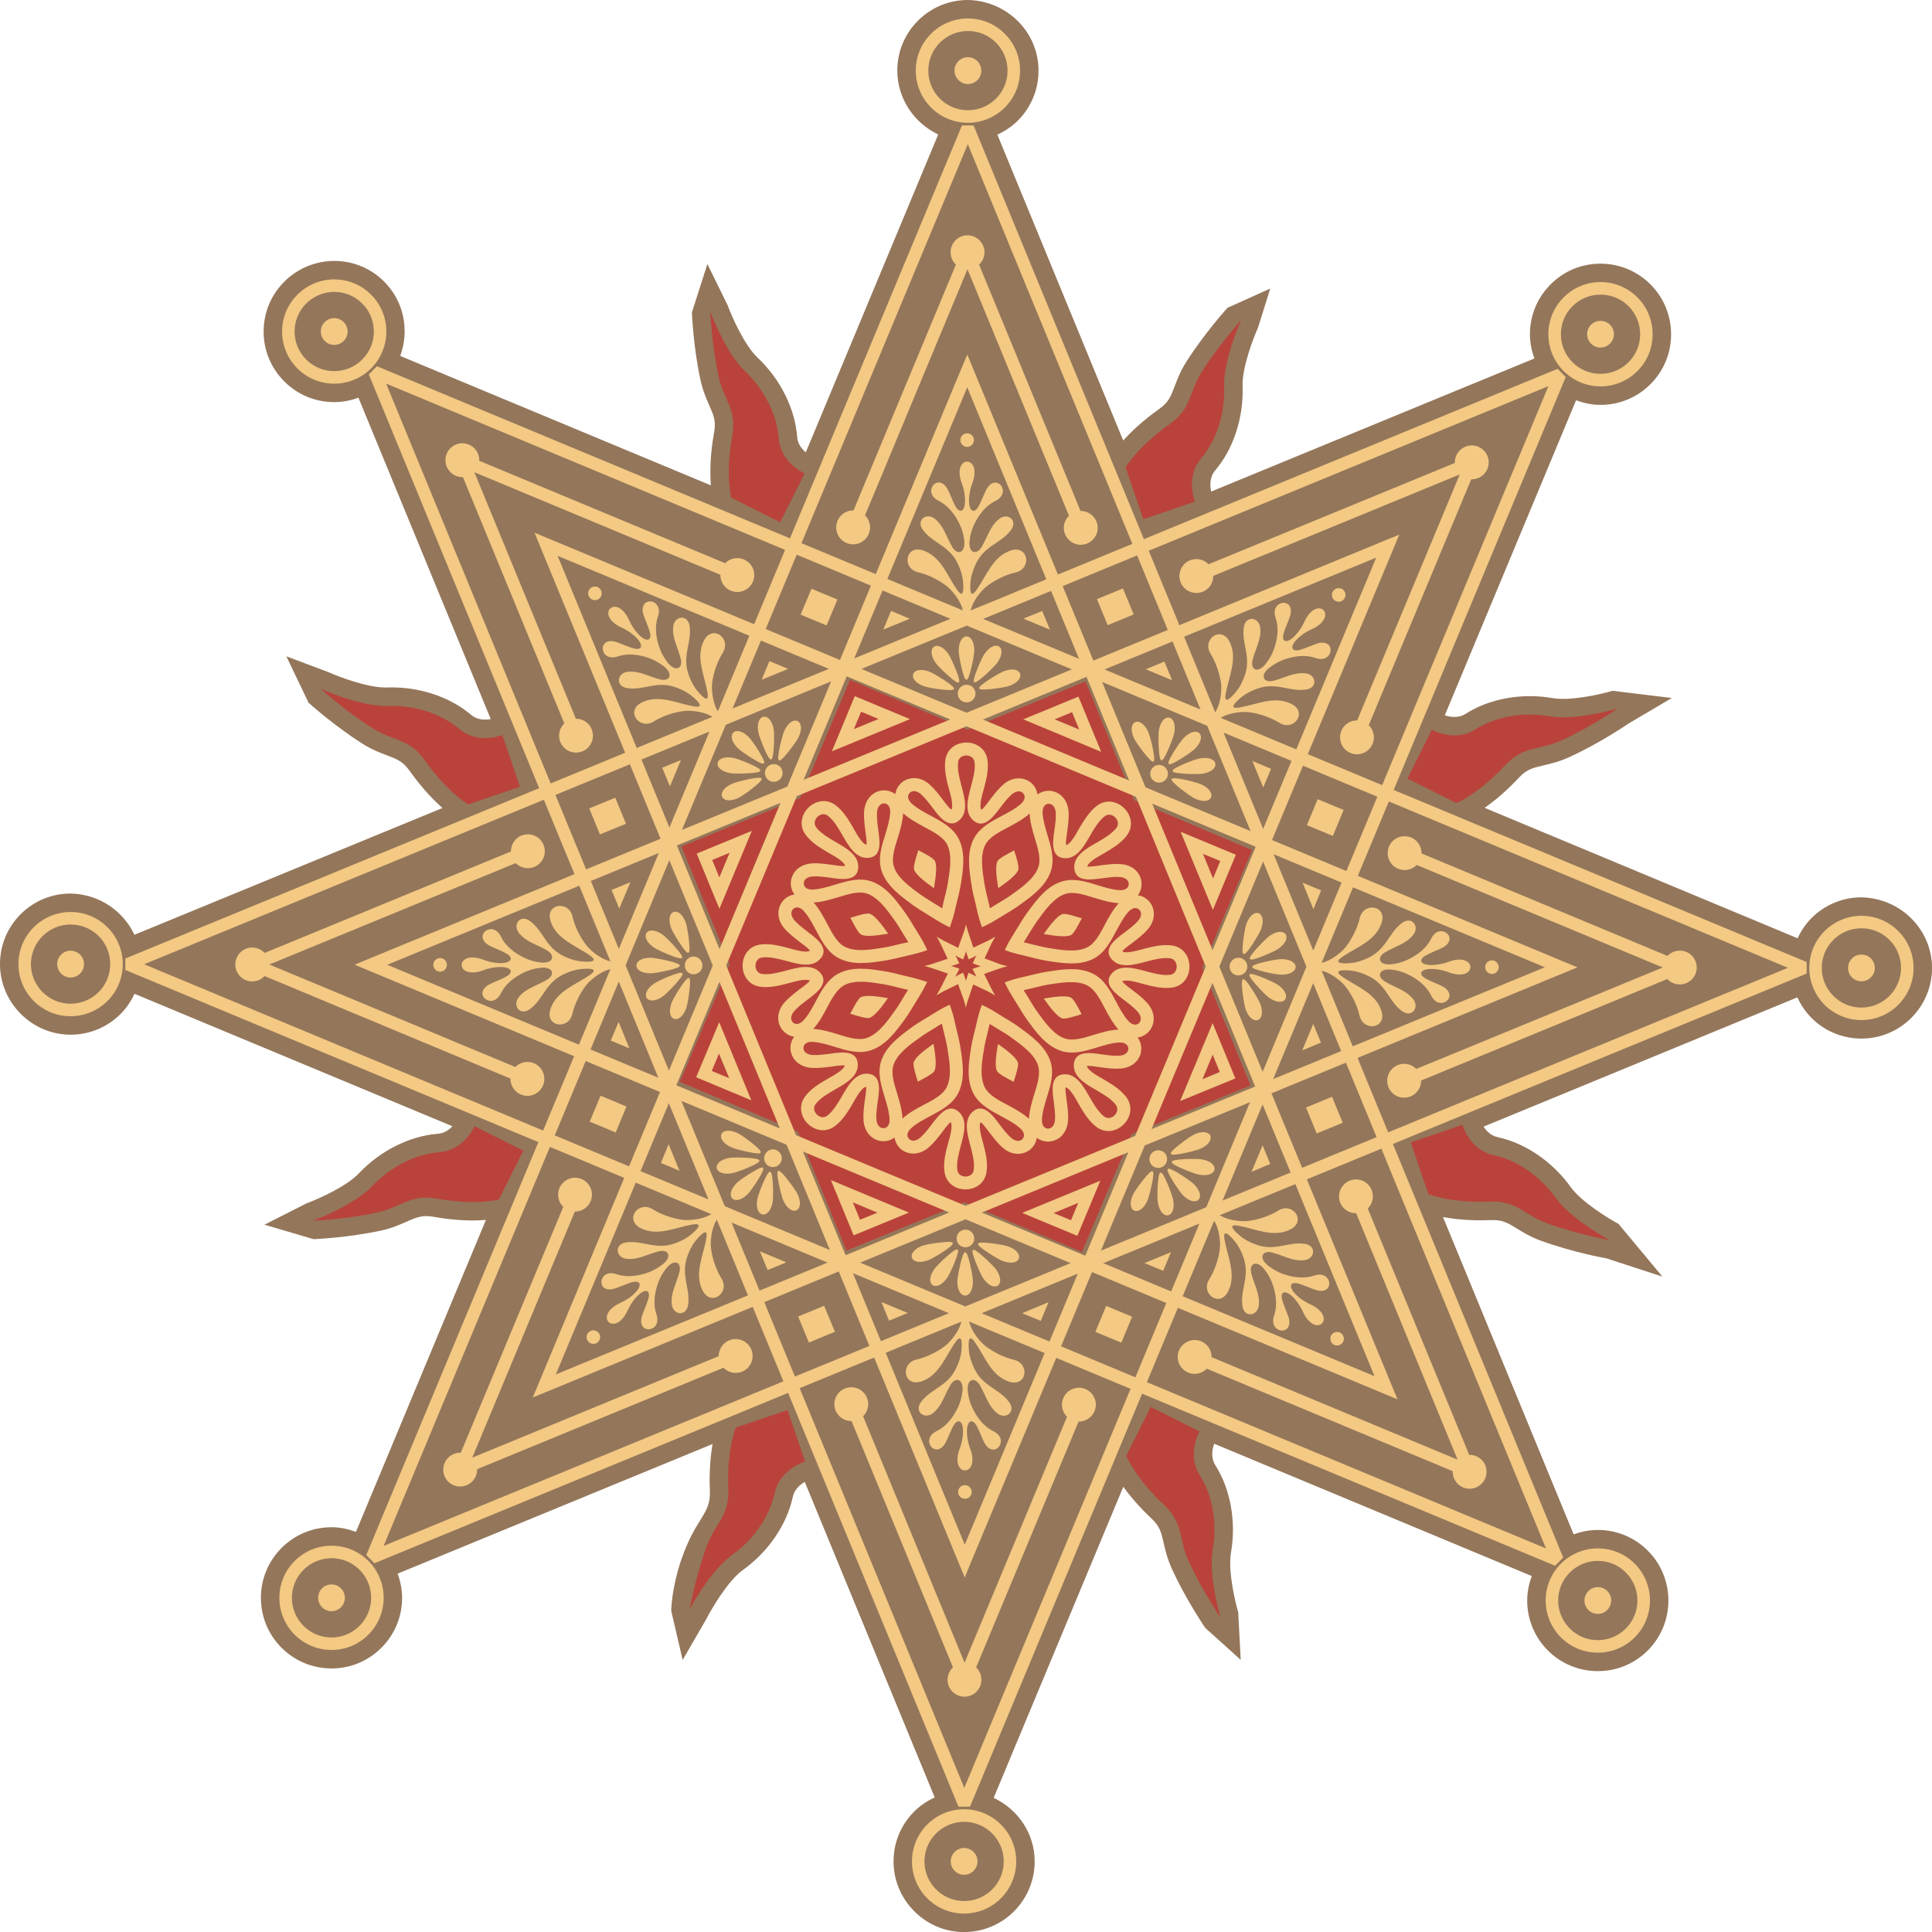 <?xml version="1.0" encoding="utf-8"?>
<!-- Generator: Adobe Illustrator 17.0.0, SVG Export Plug-In . SVG Version: 6.00 Build 0)  -->
<!DOCTYPE svg PUBLIC "-//W3C//DTD SVG 1.1//EN" "http://www.w3.org/Graphics/SVG/1.1/DTD/svg11.dtd">
<svg version="1.1" id="Слой_1" xmlns="http://www.w3.org/2000/svg" xmlns:xlink="http://www.w3.org/1999/xlink" x="0px" y="0px"
	 width="135.092px" height="135.094px" viewBox="0 0 135.092 135.094" enable-background="new 0 0 135.092 135.094"
	 xml:space="preserve">
<g>
	<path fill-rule="evenodd" clip-rule="evenodd" fill="#94765A" d="M69.739,9.414c0.522-0.241,1.011-0.562,1.429-0.98
		c0.933-0.929,1.448-2.169,1.449-3.484C72.625,2.285,70.465,0.067,67.694,0c-0.001,0-0.002,0-0.002,0
		c-1.32-0.004-2.563,0.51-3.498,1.44c-0.933,0.931-1.45,2.167-1.451,3.488c-0.003,1.963,1.176,3.68,2.86,4.474L56.344,31.63
		c-0.269-0.225-0.568-0.584-0.604-1.082c-0.146-1.971-1.177-4.038-2.761-5.534c-0.94-0.883-1.833-2.942-2.097-3.663l-1.42-2.89
		l-1.081,3.386c0.003,0.098,0.1,2.438,0.599,4.728c0.159,0.729,0.409,1.3,0.609,1.759c0.314,0.711,0.486,1.105,0.344,1.902
		c-0.294,1.62-0.293,2.861-0.227,3.702l-21.72-9.049c0.645-1.753,0.28-3.79-1.118-5.192c-0.899-0.905-2.099-1.42-3.375-1.451
		c-1.342-0.032-2.655,0.492-3.603,1.438c-0.935,0.928-1.453,2.167-1.456,3.487c-0.003,1.319,0.508,2.559,1.438,3.493
		c0.9,0.907,2.101,1.421,3.378,1.452c0.001,0,0.001,0,0.001,0c0.631,0.015,1.24-0.098,1.812-0.307l9.252,22.47
		c-0.126,0.023-0.271,0.043-0.439,0.038c-0.375-0.009-0.682-0.12-0.941-0.339c-1.382-1.167-3.318-1.861-5.314-1.91
		c-0.188-0.004-0.376-0.003-0.566,0.004l-0.191,0.001c-1.309-0.033-3.255-0.785-3.895-1.073l-2.945-1.108l1.549,3.241
		c0.072,0.066,1.81,1.631,3.79,2.88c0.633,0.4,1.216,0.622,1.686,0.8c0.729,0.275,1.129,0.43,1.598,1.091
		c0.858,1.21,1.669,2.046,2.293,2.593L9.4,65.363c-0.776-1.654-2.444-2.835-4.446-2.882c0,0-0.001,0-0.002,0
		c-1.323-0.006-2.568,0.507-3.503,1.438C0.517,64.849,0.002,66.085,0,67.404c-0.004,2.662,2.155,4.878,4.812,4.943l0.111,0.003
		c1.324,0.001,2.569-0.513,3.505-1.446c0.416-0.417,0.735-0.898,0.975-1.415l22.232,9.263c-0.227,0.243-0.562,0.491-1.01,0.524
		c-1.97,0.151-4.037,1.183-5.528,2.765c-0.886,0.942-2.947,1.841-3.668,2.105l-2.937,1.488l3.437,1.014
		c0.098-0.005,2.437-0.104,4.734-0.606c0.73-0.158,1.298-0.412,1.756-0.613c0.555-0.245,0.921-0.406,1.441-0.393
		c0.143,0.003,0.295,0.019,0.462,0.049c0.835,0.148,1.65,0.234,2.423,0.252c0.487,0.012,0.883-0.009,1.233-0.036l-9.089,21.813
		c-0.504-0.187-1.035-0.309-1.586-0.321c-1.362-0.034-2.644,0.477-3.602,1.434c-0.935,0.927-1.452,2.164-1.457,3.479
		c-0.005,1.323,0.504,2.566,1.437,3.506c0.904,0.903,2.104,1.419,3.379,1.45c0,0,0,0,0.001,0c1.36,0.032,2.64-0.48,3.601-1.438
		c0.934-0.93,1.451-2.168,1.454-3.487c0.002-0.591-0.115-1.16-0.312-1.702l22.023-9.065c-0.14,0.8-0.247,1.865-0.191,3.22
		c0.041,0.951-0.202,1.344-0.681,2.123c-0.227,0.369-0.47,0.765-0.704,1.25c-1.253,2.591-1.316,4.959-1.319,5.059l0.801,3.448
		l1.641-2.837c0.361-0.708,1.529-2.713,2.574-3.455c1.763-1.257,3.066-3.162,3.486-5.104c0.117-0.548,0.528-0.877,0.839-1.052
		l9.085,22.061c-0.523,0.243-1.012,0.563-1.43,0.982c-0.934,0.933-1.448,2.171-1.448,3.485c-0.007,2.663,2.152,4.883,4.812,4.946
		l0.111,0.001c2.721,0.005,4.94-2.204,4.945-4.93c0.005-1.948-1.158-3.651-2.867-4.454l9.064-21.751
		c0.455,0.628,1.086,1.384,1.968,2.215c0.588,0.55,0.684,0.97,0.858,1.724c0.111,0.489,0.252,1.095,0.562,1.776
		c0.969,2.134,2.289,4.073,2.345,4.153l2.477,2.232l-0.175-3.328c-0.218-0.735-0.732-2.92-0.501-4.198
		c0.37-2.143-0.04-4.416-1.095-6.075c-0.354-0.561-0.202-1.188-0.083-1.509l22.207,9.251c-0.2,0.539-0.319,1.111-0.321,1.704
		c-0.001,1.317,0.51,2.56,1.441,3.495c0.901,0.902,2.1,1.417,3.377,1.448c0.001,0,0.001,0,0.001,0
		c1.362,0.032,2.642-0.479,3.607-1.438c1.926-1.924,1.931-5.056,0.009-6.982c-0.899-0.903-2.098-1.418-3.375-1.449
		c-0.631-0.015-1.24,0.098-1.812,0.307l-9.136-22.189c0.584,0.109,1.329,0.204,2.233,0.224c0.345,0.009,0.716,0.006,1.111-0.009
		l0.227-0.002c0.66,0.016,1.017,0.234,1.609,0.599c0.428,0.265,0.959,0.587,1.661,0.842c2.204,0.807,4.502,1.223,4.6,1.239
		l3.901,1.274l-3.067-3.684c-0.629-0.335-2.594-1.526-3.346-2.58c-1.265-1.768-3.172-3.072-5.099-3.485
		c-0.493-0.106-0.805-0.446-0.992-0.739l21.941-9.039c0.754,1.669,2.399,2.833,4.369,2.882h0.106
		c2.722,0.002,4.938-2.209,4.941-4.93c0.004-2.663-2.154-4.878-4.924-4.946c-0.001,0-0.003,0-0.003,0
		c-1.323,0-2.566,0.516-3.501,1.452c-0.414,0.414-0.73,0.895-0.97,1.411l-21.889-9.121c0.663-0.461,1.486-1.129,2.397-2.105
		c0.554-0.593,0.972-0.69,1.731-0.866c0.487-0.112,1.095-0.255,1.771-0.566c2.136-0.969,4.068-2.291,4.149-2.347l3.047-1.797
		l-4.146-0.502c-0.562,0.167-2.306,0.596-3.616,0.564c-0.202-0.006-0.396-0.022-0.577-0.053c-0.447-0.079-0.906-0.125-1.364-0.135
		c-1.724-0.042-3.398,0.394-4.716,1.232c-0.245,0.157-0.514,0.228-0.821,0.221c-0.247-0.006-0.474-0.063-0.636-0.117l9.178-22.027
		c0.506,0.185,1.039,0.307,1.59,0.32c0,0,0,0,0.001,0c1.356,0.033,2.635-0.478,3.599-1.436c0.936-0.929,1.452-2.17,1.454-3.489
		c0.002-1.32-0.509-2.562-1.44-3.497c-0.9-0.904-2.1-1.418-3.375-1.449c-1.361-0.033-2.641,0.479-3.6,1.437
		c-0.936,0.932-1.452,2.169-1.455,3.49c-0.001,0.593,0.116,1.162,0.313,1.7l-22.6,9.304c-0.076-0.339-0.144-0.976,0.279-1.478
		c1.279-1.501,1.995-3.698,1.916-5.882c-0.05-1.291,0.756-3.386,1.073-4.084l0.861-2.749l-2.992,1.349
		c-0.066,0.073-1.634,1.811-2.889,3.794c-0.4,0.63-0.622,1.215-0.799,1.682c-0.276,0.729-0.428,1.128-1.088,1.596
		c-1.158,0.822-1.963,1.594-2.512,2.203"/>
	<g>
		<polygon fill-rule="evenodd" clip-rule="evenodd" fill="#B9433B" points="67.443,84.074 75.649,87.547 79.144,79.291 87.44,75.9 
			84.072,67.652 87.548,59.438 79.295,55.946 75.904,47.647 67.651,51.018 59.439,47.542 55.946,55.797 47.65,59.186 51.018,67.436 
			47.541,75.648 55.8,79.142 59.19,87.445 		"/>
		<path fill="#B9433B" d="M101.83,56.151l-3.421-1.71l1.709-3.42c0,0,1.584,0.914,3.058-0.024c1.382-0.877,3.302-1.239,5.165-0.913
			c1.86,0.325,4.784-0.547,4.784-0.547s-1.896,1.303-3.953,2.239c-1.547,0.707-2.62,0.342-3.911,1.72
			C103.345,55.554,101.83,56.151,101.83,56.151z"/>
		<path fill="#B9433B" d="M34.885,83.876l1.712-3.417L33.18,78.75c0,0-0.718,1.679-2.458,1.815
			c-1.638,0.124-3.393,0.989-4.686,2.362c-1.293,1.375-4.16,2.432-4.16,2.432s2.298-0.093,4.511-0.577
			c1.665-0.365,2.303-1.298,4.161-0.968C33.317,84.306,34.885,83.876,34.885,83.876z"/>
		<path fill="#B9433B" d="M99.878,83.495l-1.234-3.611l3.617-1.236c0,0,0.485,1.763,2.194,2.128c1.601,0.346,3.224,1.44,4.321,2.976
			c1.098,1.537,3.79,2.972,3.79,2.972s-2.261-0.409-4.385-1.183c-1.6-0.583-2.107-1.597-3.993-1.518
			C101.378,84.134,99.878,83.495,99.878,83.495z"/>
		<path fill="#B9433B" d="M32.743,56.249l3.617-1.236l-1.234-3.615c0,0-1.692,0.695-3.023-0.433
			c-1.249-1.055-3.11-1.675-4.999-1.604c-1.882,0.073-4.666-1.186-4.666-1.186s1.704,1.544,3.613,2.748
			c1.445,0.913,2.555,0.696,3.647,2.234C31.325,55.453,32.743,56.249,32.743,56.249z"/>
		<path fill="#B9433B" d="M78.748,101.793l1.717-3.415l3.41,1.712c0,0-0.913,1.587,0.018,3.061c0.877,1.379,1.235,3.307,0.914,5.166
			c-0.336,1.856,0.535,4.783,0.535,4.783s-1.3-1.899-2.235-3.958c-0.707-1.552-0.338-2.62-1.712-3.909
			C79.345,103.306,78.748,101.793,78.748,101.793z"/>
		<path fill="#B9433B" d="M51.13,34.804l3.417,1.716l1.716-3.416c0,0-1.683-0.72-1.811-2.459c-0.121-1.635-0.987-3.393-2.357-4.691
			c-1.375-1.291-2.426-4.156-2.426-4.156s0.092,2.298,0.572,4.504c0.361,1.669,1.294,2.307,0.961,4.166
			C50.702,33.235,51.13,34.804,51.13,34.804z"/>
		<path fill="#B9433B" d="M51.448,99.824l3.62-1.232l1.23,3.613c0,0-1.762,0.489-2.126,2.195c-0.346,1.594-1.439,3.226-2.973,4.322
			c-1.539,1.095-2.974,3.79-2.974,3.79s0.408-2.265,1.187-4.389c0.581-1.6,1.592-2.104,1.512-3.991
			C50.811,101.322,51.448,99.824,51.448,99.824z"/>
		<path fill="#B9433B" d="M78.705,32.689l1.24,3.62l3.612-1.234c0,0-0.692-1.693,0.431-3.024c1.064-1.25,1.677-3.107,1.608-4.994
			c-0.073-1.89,1.187-4.668,1.187-4.668s-1.544,1.703-2.754,3.614c-0.91,1.441-0.691,2.552-2.232,3.642
			C79.503,31.273,78.705,32.689,78.705,32.689z"/>
		<g>
			<g>
				<g>
					<g>
						<path fill-rule="evenodd" clip-rule="evenodd" fill="#F3C983" d="M111.248,24.029c0.362,0.367,0.959,0.364,1.323,0.003
							c0.373-0.362,0.369-0.959,0.004-1.326c-0.36-0.365-0.957-0.362-1.323-0.001C110.883,23.07,110.885,23.666,111.248,24.029z"/>
						<path fill-rule="evenodd" clip-rule="evenodd" fill="#F3C983" d="M113.878,21.415c1.078,1.085,1.076,2.84-0.012,3.919
							c-1.081,1.075-2.839,1.076-3.914-0.007c-1.082-1.086-1.077-2.842,0.005-3.92C111.044,20.327,112.797,20.333,113.878,21.415
							L113.878,21.415z M114.494,20.794c-1.419-1.422-3.728-1.431-5.152-0.006c-1.428,1.419-1.434,3.729-0.01,5.155
							c1.425,1.428,3.726,1.431,5.153,0.012C115.912,24.536,115.915,22.222,114.494,20.794z"/>
					</g>
					<g>
						<path fill-rule="evenodd" clip-rule="evenodd" fill="#F3C983" d="M22.521,112.389c0.362,0.364,0.955,0.36,1.318,0.002
							c0.368-0.368,0.369-0.961,0.004-1.325c-0.363-0.367-0.96-0.37-1.325-0.006C22.156,111.424,22.153,112.019,22.521,112.389z"/>
						<path fill-rule="evenodd" clip-rule="evenodd" fill="#F3C983" d="M25.145,109.769c1.082,1.088,1.073,2.84-0.01,3.918
							c-1.083,1.082-2.836,1.08-3.918-0.006c-1.079-1.086-1.075-2.839,0.01-3.918C22.311,108.685,24.067,108.685,25.145,109.769
							L25.145,109.769z M25.765,109.15c-1.42-1.421-3.732-1.427-5.155-0.007c-1.429,1.416-1.433,3.728-0.015,5.154
							c1.426,1.428,3.733,1.435,5.158,0.01C27.179,112.888,27.187,110.58,25.765,109.15z"/>
					</g>
				</g>
				<g>
					<g>
						<path fill-rule="evenodd" clip-rule="evenodd" fill="#F3C983" d="M67.682,4c0.519,0.002,0.934,0.419,0.935,0.941
							c0.003,0.519-0.419,0.937-0.936,0.937c-0.517-0.001-0.939-0.424-0.938-0.945C66.741,4.416,67.164,4.001,67.682,4z"/>
						<path fill-rule="evenodd" clip-rule="evenodd" fill="#F3C983" d="M67.692,2.169c1.522,0.001,2.76,1.242,2.759,2.772
							c-0.003,1.534-1.246,2.772-2.773,2.767c-1.537-0.006-2.776-1.248-2.767-2.778C64.916,3.402,66.155,2.164,67.692,2.169
							L67.692,2.169z M67.689,1.291c-2.015-0.004-3.653,1.625-3.656,3.64c-0.003,2.015,1.628,3.652,3.641,3.655
							c2.017,0.004,3.652-1.625,3.653-3.641C71.332,2.931,69.699,1.295,67.689,1.291z"/>
					</g>
					<g>
						<path fill-rule="evenodd" clip-rule="evenodd" fill="#F3C983" d="M67.415,129.218c0.519,0.003,0.938,0.427,0.937,0.939
							c-0.006,0.517-0.423,0.936-0.938,0.936c-0.516,0-0.936-0.418-0.935-0.936C66.479,129.636,66.902,129.221,67.415,129.218z"/>
						<path fill-rule="evenodd" clip-rule="evenodd" fill="#F3C983" d="M67.419,127.388c1.529,0.001,2.772,1.246,2.767,2.778
							c-0.006,1.53-1.245,2.768-2.78,2.761c-1.527-0.002-2.766-1.246-2.765-2.774C64.642,128.62,65.892,127.383,67.419,127.388
							L67.419,127.388z M67.42,126.509c-2.012-0.005-3.651,1.627-3.651,3.642c-0.005,2.014,1.623,3.65,3.636,3.653
							c2.014,0.003,3.649-1.63,3.653-3.644C71.063,128.154,69.435,126.517,67.42,126.509z"/>
					</g>
				</g>
				<g>
					<g>
						<path fill-rule="evenodd" clip-rule="evenodd" fill="#F3C983" d="M22.709,22.517c0.364-0.364,0.958-0.364,1.326,0.005
							c0.364,0.366,0.366,0.957-0.005,1.321c-0.363,0.366-0.958,0.365-1.322,0.002C22.34,23.475,22.339,22.883,22.709,22.517z"/>
						<path fill-rule="evenodd" clip-rule="evenodd" fill="#F3C983" d="M21.415,21.218c1.084-1.076,2.834-1.079,3.915,0.007
							c1.085,1.085,1.081,2.842-0.007,3.919c-1.08,1.079-2.835,1.076-3.917-0.009C20.324,24.048,20.331,22.299,21.415,21.218
							L21.415,21.218z M20.8,20.6c-1.428,1.418-1.433,3.728-0.014,5.156c1.419,1.423,3.732,1.43,5.157,0.011
							c1.425-1.424,1.432-3.734,0.01-5.158C24.534,19.18,22.223,19.179,20.8,20.6z"/>
					</g>
					<g>
						<path fill-rule="evenodd" clip-rule="evenodd" fill="#F3C983" d="M111.066,111.254c0.365-0.371,0.958-0.368,1.323-0.002
							c0.366,0.368,0.359,0.956-0.007,1.322c-0.361,0.369-0.956,0.366-1.319,0.001C110.696,112.209,110.7,111.619,111.066,111.254z"
							/>
						<path fill-rule="evenodd" clip-rule="evenodd" fill="#F3C983" d="M109.771,109.949c1.085-1.077,2.838-1.079,3.919,0.011
							c1.077,1.083,1.072,2.837-0.011,3.914c-1.082,1.081-2.839,1.081-3.913-0.003C108.681,112.787,108.68,111.028,109.771,109.949
							L109.771,109.949z M109.151,109.331c-1.428,1.421-1.431,3.731-0.01,5.158c1.421,1.424,3.733,1.427,5.16,0.009
							c1.422-1.421,1.428-3.733,0.007-5.159C112.89,107.918,110.578,107.91,109.151,109.331z"/>
					</g>
				</g>
				<g>
					<g>
						<path fill-rule="evenodd" clip-rule="evenodd" fill="#F3C983" d="M4.002,67.411c-0.003-0.516,0.418-0.938,0.934-0.935
							c0.521,0.004,0.939,0.421,0.938,0.942c0.002,0.514-0.421,0.935-0.938,0.934C4.419,68.354,3.997,67.927,4.002,67.411z"/>
						<path fill-rule="evenodd" clip-rule="evenodd" fill="#F3C983" d="M2.162,67.408c0.011-1.529,1.245-2.768,2.782-2.761
							c1.532,0.001,2.767,1.239,2.764,2.771c-0.005,1.535-1.247,2.768-2.782,2.765C3.402,70.18,2.165,68.939,2.162,67.408
							L2.162,67.408z M1.291,67.408c-0.003,2.013,1.622,3.647,3.634,3.651c2.016,0.003,3.658-1.622,3.659-3.635
							c0.002-2.015-1.625-3.651-3.636-3.654C2.93,63.767,1.292,65.39,1.291,67.408z"/>
					</g>
					<g>
						<path fill-rule="evenodd" clip-rule="evenodd" fill="#F3C983" d="M129.222,67.679c-0.001-0.516,0.421-0.935,0.937-0.934
							c0.517-0.004,0.938,0.419,0.936,0.941c-0.001,0.513-0.424,0.932-0.939,0.932C129.637,68.617,129.221,68.195,129.222,67.679z"
							/>
						<path fill-rule="evenodd" clip-rule="evenodd" fill="#F3C983" d="M127.383,67.676c0.004-1.529,1.244-2.771,2.781-2.767
							c1.527,0.001,2.771,1.251,2.763,2.774c-0.006,1.532-1.247,2.77-2.773,2.77C128.622,70.449,127.383,69.207,127.383,67.676
							L127.383,67.676z M126.514,67.675c-0.007,2.014,1.618,3.645,3.639,3.653c2.008,0.004,3.647-1.626,3.65-3.641
							c0.003-2.012-1.626-3.649-3.637-3.652C128.155,64.034,126.511,65.661,126.514,67.675z"/>
					</g>
				</g>
			</g>
			<g>
				<g>
					<path fill="#F3C983" d="M84.502,39.456l17.23-7.086c-0.015-0.318,0.103-0.639,0.345-0.878c0.462-0.459,1.211-0.462,1.676,0.003
						c0.457,0.463,0.459,1.212-0.004,1.677c-0.244,0.234-0.558,0.354-0.876,0.344L95.706,50.71l0.016,0.012
						c0.461,0.465,0.458,1.212-0.002,1.674c-0.464,0.462-1.211,0.461-1.673,0c-0.463-0.468-0.463-1.218,0-1.679
						c0.237-0.231,0.547-0.348,0.851-0.344l7.172-17.199l-17.233,7.093c0,0.308-0.114,0.617-0.345,0.851
						c-0.468,0.461-1.218,0.461-1.678-0.004c-0.46-0.465-0.458-1.215,0.003-1.676c0.461-0.462,1.212-0.458,1.673,0.003
						L84.502,39.456z"/>
					<path fill="#F3C983" d="M39.387,84.386l-7.166,17.193c-0.316-0.009-0.637,0.101-0.876,0.342
						c-0.467,0.463-0.464,1.213-0.009,1.677c0.46,0.459,1.215,0.461,1.674,0c0.242-0.236,0.36-0.555,0.354-0.867l17.223-7.094
						l0.013,0.013c0.465,0.463,1.213,0.463,1.679,0.007c0.459-0.464,0.464-1.214,0-1.677c-0.459-0.464-1.21-0.467-1.676-0.005
						c-0.231,0.238-0.351,0.544-0.35,0.852l-17.228,7.094l7.169-17.202c0.303,0.005,0.612-0.111,0.847-0.344
						c0.465-0.461,0.47-1.214,0.003-1.678c-0.461-0.461-1.213-0.464-1.674,0.005c-0.461,0.456-0.461,1.209,0,1.668L39.387,84.386z"
						/>
				</g>
				<g>
					<path fill="#F3C983" d="M59.68,35.693L66.84,18.5c-0.23-0.216-0.372-0.522-0.371-0.865c0-0.655,0.533-1.186,1.185-1.181
						c0.654,0,1.183,0.532,1.186,1.186c-0.003,0.342-0.146,0.646-0.38,0.861l7.094,17.226l0.021,0.004
						c0.652-0.002,1.181,0.529,1.183,1.184c-0.006,0.65-0.536,1.178-1.191,1.178c-0.647,0.003-1.179-0.533-1.181-1.187
						c0-0.329,0.14-0.629,0.36-0.843l-7.096-17.235l-7.163,17.207c0.214,0.212,0.353,0.517,0.353,0.849
						c-0.01,0.646-0.535,1.178-1.188,1.178c-0.656-0.004-1.185-0.533-1.183-1.185c0.004-0.652,0.533-1.186,1.182-1.186L59.68,35.693
						z"/>
					<path fill="#F3C983" d="M59.543,99.365l7.092,17.224c-0.23,0.218-0.376,0.524-0.381,0.865c0.006,0.655,0.526,1.185,1.182,1.182
						c0.654,0.006,1.188-0.523,1.185-1.179c0.006-0.338-0.139-0.646-0.368-0.862l7.165-17.196l0.021,0.004
						c0.652-0.002,1.18-0.531,1.187-1.183c-0.001-0.652-0.535-1.186-1.181-1.186c-0.653,0-1.183,0.527-1.194,1.183
						c0.004,0.328,0.14,0.631,0.359,0.846l-7.165,17.199l-7.095-17.234c0.22-0.211,0.355-0.512,0.359-0.845
						c0-0.65-0.53-1.182-1.183-1.183c-0.653,0.001-1.184,0.526-1.185,1.181c-0.001,0.652,0.528,1.183,1.184,1.186L59.543,99.365z"/>
				</g>
				<g>
					<path fill="#F3C983" d="M39.458,50.585l-7.087-17.222c-0.321,0.009-0.638-0.108-0.878-0.348
						c-0.463-0.468-0.464-1.213,0.001-1.674c0.463-0.464,1.214-0.461,1.677,0.003c0.237,0.239,0.35,0.559,0.342,0.876l17.2,7.164
						l0.005-0.018c0.469-0.458,1.214-0.454,1.679,0.009c0.457,0.46,0.46,1.209-0.003,1.671c-0.467,0.464-1.218,0.461-1.678-0.001
						c-0.232-0.237-0.35-0.548-0.343-0.854l-17.202-7.169l7.097,17.235c0.302-0.007,0.617,0.116,0.849,0.347
						c0.459,0.462,0.458,1.212-0.004,1.676c-0.466,0.459-1.218,0.458-1.673-0.003c-0.462-0.463-0.461-1.212,0.001-1.674
						L39.458,50.585z"/>
					<path fill="#F3C983" d="M84.381,95.705l17.197,7.164c-0.008,0.32,0.106,0.639,0.348,0.882c0.46,0.461,1.21,0.462,1.669,0
						c0.465-0.459,0.468-1.209,0.007-1.676c-0.239-0.239-0.564-0.354-0.871-0.346l-7.093-17.226l0.011-0.015
						c0.464-0.461,0.461-1.211,0.003-1.672c-0.462-0.465-1.206-0.462-1.67-0.003c-0.465,0.461-0.471,1.211-0.012,1.673
						c0.238,0.236,0.55,0.354,0.858,0.346l7.09,17.231l-17.203-7.167c0.005-0.309-0.106-0.612-0.347-0.853
						c-0.458-0.461-1.206-0.461-1.672,0.003c-0.462,0.458-0.463,1.208,0.001,1.672c0.46,0.462,1.209,0.462,1.67,0.003L84.381,95.705
						z"/>
				</g>
				<g>
					<path fill="#F3C983" d="M35.691,75.418L18.497,68.25c-0.216,0.233-0.52,0.374-0.864,0.374c-0.655-0.001-1.182-0.53-1.18-1.186
						c0-0.655,0.535-1.184,1.186-1.182c0.339,0,0.646,0.144,0.864,0.375l17.225-7.094l-0.002-0.019
						c0.001-0.65,0.532-1.183,1.188-1.178c0.655,0,1.185,0.534,1.182,1.187c-0.004,0.649-0.534,1.178-1.192,1.181
						c-0.331-0.004-0.625-0.14-0.844-0.356l-17.23,7.09l17.206,7.168c0.212-0.221,0.513-0.352,0.845-0.353
						c0.658,0,1.185,0.53,1.179,1.184c0.002,0.655-0.537,1.186-1.182,1.186c-0.655-0.006-1.184-0.536-1.187-1.188V75.418z"/>
					<path fill="#F3C983" d="M99.369,75.555l17.217-7.097c0.22,0.233,0.526,0.378,0.867,0.378c0.655,0.002,1.187-0.529,1.189-1.179
						c0-0.655-0.533-1.19-1.182-1.184c-0.337-0.001-0.646,0.138-0.865,0.369l-17.197-7.167v-0.02
						c0.001-0.65-0.526-1.184-1.179-1.184c-0.654-0.006-1.187,0.525-1.187,1.18c0,0.655,0.526,1.187,1.18,1.184
						c0.331,0.001,0.636-0.132,0.849-0.354l17.204,7.169l-17.235,7.093c-0.218-0.221-0.511-0.356-0.846-0.358
						c-0.649-0.001-1.185,0.529-1.185,1.181c-0.001,0.658,0.525,1.188,1.179,1.188c0.653,0,1.188-0.528,1.188-1.178L99.369,75.555z"
						/>
				</g>
			</g>
			<path fill-rule="evenodd" clip-rule="evenodd" fill="#F3C983" d="M66.454,43.268l-10.746-4.482l-4.482,10.752l7.615-3.134
				L66.454,43.268L66.454,43.268z M68.744,43.276l7.603,3.165l7.595,3.167l-4.431-10.771L68.744,43.276L68.744,43.276z
				 M56.042,37.98l11.63-27.901l11.505,27.95l-11.577,4.768L56.042,37.98L56.042,37.98z M38.838,55.584l4.433,10.767l3.166-7.6
				l3.172-7.599L38.838,55.584L38.838,55.584z M27.001,26.823L54.895,38.45L50.083,50.01l-11.579,4.769L27.001,26.823L27.001,26.823
				z M42.795,67.496L37.978,79.05L10.079,67.424L38.026,55.92L42.795,67.496L42.795,67.496z M51.149,85.485l4.436,10.768
				l10.765-4.431l-7.602-3.168L51.149,85.485L51.149,85.485z M49.539,83.868l-3.136-7.613l-3.134-7.616l-4.48,10.75L49.539,83.868
				L49.539,83.868z M54.776,96.587l-27.951,11.506l11.627-27.896l11.556,4.813L54.776,96.587L54.776,96.587z M79.388,96.306
				l4.479-10.748l-7.614,3.133l-7.615,3.133L79.388,96.306L79.388,96.306z M67.426,125.018l-11.51-27.952l11.58-4.766l11.557,4.814
				L67.426,125.018L67.426,125.018z M85.01,85.085l11.58-4.766l11.508,27.952L80.195,96.647L85.01,85.085L85.01,85.085z
				 M96.647,54.9l-11.562-4.817l-4.76-11.573L108.27,27L96.647,54.9L96.647,54.9z M91.828,66.459l4.48-10.748l-10.751-4.485
				l3.132,7.616L91.828,66.459L91.828,66.459z M87.846,76.007l-3.499,8.407l-8.428,3.471l-8.423,3.466l-8.407-3.503l-8.411-3.508
				l-3.469-8.421l-3.465-8.421l3.5-8.411l3.507-8.408l8.427-3.472l8.421-3.461l8.407,3.501l8.407,3.503l3.47,8.425l3.466,8.422
				L87.846,76.007L87.846,76.007z M91.823,68.745l-3.172,7.601l-3.165,7.598l10.769-4.432L91.823,68.745L91.823,68.745z
				 M97.112,56.043l27.904,11.629L97.067,79.176l-4.769-11.58L97.112,56.043L97.112,56.043z M109.482,26.361L97.451,55.237
				l28.879,12.032l-0.005,0.806L97.398,79.99l11.909,28.922l-0.574,0.57l-28.873-12.03l-12.034,28.877h-0.807L55.107,97.397
				l-28.928,11.911l-0.567-0.574L37.644,79.86L8.762,67.823l0.007-0.804L37.7,55.112L25.789,26.182l0.57-0.573l28.879,12.034
				L67.266,8.769l0.812,0.002l11.907,28.928l28.928-11.909L109.482,26.361z"/>
			<path fill-rule="evenodd" clip-rule="evenodd" fill="#F3C983" d="M66.443,50.308l-7.236-3.012l-3.015,7.228l5.122-2.107
				L66.443,50.308L66.443,50.308z M68.731,50.313l5.113,2.134l5.113,2.128l-2.984-7.246L68.731,50.313L68.731,50.313z
				 M59.546,46.488l8.087-19.409l8.002,19.443l-8.053,3.314L59.546,46.488L59.546,46.488z M47.33,59.119l2.981,7.247l2.128-5.118
				l2.137-5.109L47.33,59.119L47.33,59.119z M38.991,38.867l19.411,8.089L55.05,55l-8.055,3.312L38.991,38.867L38.991,38.867z
				 M49.84,67.512l-3.355,8.036L27.076,67.46l19.442-8.002L49.84,67.512L49.84,67.512z M56.141,80.52l2.987,7.248l7.24-2.986
				l-5.121-2.134L56.141,80.52L56.141,80.52z M54.527,78.902l-2.106-5.124l-2.115-5.125l-3.014,7.234L54.527,78.902L54.527,78.902z
				 M58.312,88.101l-19.446,8.002l8.089-19.411l8.046,3.353L58.312,88.101L58.312,88.101z M75.887,87.802l3.011-7.234l-5.118,2.108
				l-5.125,2.111L75.887,87.802L75.887,87.802z M67.459,108.013l-8.005-19.44l8.056-3.315l8.038,3.351L67.459,108.013
				L67.459,108.013z M80.045,80.096l8.055-3.313l8.009,19.443l-19.415-8.089L80.045,80.096L80.045,80.096z M88.138,58.403
				l-8.041-3.352l-3.314-8.055l19.445-8.005L88.138,58.403L88.138,58.403z M84.788,66.44l3.013-7.232l-7.234-3.013l2.106,5.12
				L84.788,66.44L84.788,66.44z M81.844,73.504l-2.469,5.921l-5.93,2.445l-5.934,2.44l-5.921-2.465l-5.925-2.468l-2.441-5.935
				l-2.443-5.932l2.472-5.921l2.467-5.922l5.932-2.441l5.932-2.441l5.922,2.463l5.923,2.467l2.44,5.938l2.439,5.929L81.844,73.504
				L81.844,73.504z M84.783,68.729l-2.135,5.115l-2.13,5.109l7.245-2.979L84.783,68.729L84.783,68.729z M88.611,59.547l19.409,8.087
				l-19.445,8.003l-3.315-8.051L88.611,59.547L88.611,59.547z M97.437,38.355l-8.494,20.384l20.384,8.497l0.976,0.404l-0.976,0.402
				l-20.422,8.408l8.408,20.419l0.408,0.978l-0.982-0.408l-20.381-8.491l-8.502,20.384l-0.398,0.972l-0.406-0.975l-8.405-20.424
				l-20.42,8.412l-0.977,0.4l0.409-0.971l8.49-20.388L25.766,67.86l-0.971-0.404l0.971-0.405l20.421-8.405l-8.409-20.419
				l-0.402-0.979l0.979,0.408l20.378,8.492l8.494-20.385l0.411-0.969l0.404,0.977l8.409,20.419l20.417-8.409l0.975-0.398
				L97.437,38.355z"/>
			<g>
				
					<rect x="77.015" y="41.483" transform="matrix(-0.381 -0.925 0.925 -0.381 68.423 130.758)" fill-rule="evenodd" clip-rule="evenodd" fill="#F3C983" width="1.968" height="1.966"/>
				
					<rect x="41.533" y="56.099" transform="matrix(-0.38 -0.925 0.925 -0.38 5.841 118.082)" fill-rule="evenodd" clip-rule="evenodd" fill="#F3C983" width="1.969" height="1.967"/>
				
					<rect x="56.166" y="91.626" transform="matrix(-0.382 -0.924 0.924 -0.382 -6.647 180.773)" fill-rule="evenodd" clip-rule="evenodd" fill="#F3C983" width="1.968" height="1.968"/>
				<polygon fill-rule="evenodd" clip-rule="evenodd" fill="#F3C983" points="93.139,76.69 93.889,78.508 92.068,79.255 
					91.323,77.441 				"/>
				
					<rect x="91.663" y="56.199" transform="matrix(0.383 -0.924 0.924 0.383 4.348 120.871)" fill-rule="evenodd" clip-rule="evenodd" fill="#F3C983" width="1.966" height="1.965"/>
				<polygon fill-rule="evenodd" clip-rule="evenodd" fill="#F3C983" points="58.554,41.921 57.797,43.732 55.983,42.98 
					56.742,41.166 				"/>
				
					<rect x="41.527" y="76.878" transform="matrix(0.385 -0.923 0.923 0.385 -45.71 87.162)" fill-rule="evenodd" clip-rule="evenodd" fill="#F3C983" width="1.966" height="1.965"/>
				<polygon fill-rule="evenodd" clip-rule="evenodd" fill="#F3C983" points="79.162,92.071 78.41,93.886 76.591,93.129 
					77.348,91.312 				"/>
			</g>
			<g>
				<polygon fill-rule="evenodd" clip-rule="evenodd" fill="#F3C983" points="81.419,46.258 80.112,46.798 81.959,47.567 				"/>
				<polygon fill-rule="evenodd" clip-rule="evenodd" fill="#F3C983" points="72.873,42.72 71.56,43.256 73.414,44.027 				"/>
				<polygon fill-rule="evenodd" clip-rule="evenodd" fill="#F3C983" points="88.877,53.759 88.331,55.064 87.568,53.212 				"/>
				<polygon fill-rule="evenodd" clip-rule="evenodd" fill="#F3C983" points="92.379,62.263 91.837,63.572 91.08,61.716 				"/>
				<polygon fill-rule="evenodd" clip-rule="evenodd" fill="#F3C983" points="92.366,72.904 91.825,71.598 91.058,73.445 				"/>
				<polygon fill-rule="evenodd" clip-rule="evenodd" fill="#F3C983" points="62.309,42.718 63.614,43.265 61.761,44.024 				"/>
				<polygon fill-rule="evenodd" clip-rule="evenodd" fill="#F3C983" points="81.332,88.862 80.025,88.318 81.879,87.556 				"/>
				<polygon fill-rule="evenodd" clip-rule="evenodd" fill="#F3C983" points="72.773,92.363 71.467,91.822 73.317,91.057 				"/>
				<polygon fill-rule="evenodd" clip-rule="evenodd" fill="#F3C983" points="88.818,81.392 88.285,80.082 87.514,81.932 				"/>
				<polygon fill-rule="evenodd" clip-rule="evenodd" fill="#F3C983" points="53.676,88.806 54.985,88.266 53.132,87.499 				"/>
				<polygon fill-rule="evenodd" clip-rule="evenodd" fill="#F3C983" points="62.166,92.348 63.473,91.809 61.629,91.042 				"/>
				<polygon fill-rule="evenodd" clip-rule="evenodd" fill="#F3C983" points="46.304,53.681 46.842,54.986 47.614,53.14 				"/>
				<polygon fill-rule="evenodd" clip-rule="evenodd" fill="#F3C983" points="42.763,62.226 43.302,63.533 44.076,61.687 				"/>
				<polygon fill-rule="evenodd" clip-rule="evenodd" fill="#F3C983" points="53.801,46.226 55.108,46.77 53.257,47.531 				"/>
				<polygon fill-rule="evenodd" clip-rule="evenodd" fill="#F3C983" points="46.21,81.319 46.752,80.013 47.515,81.865 				"/>
				<polygon fill-rule="evenodd" clip-rule="evenodd" fill="#F3C983" points="42.707,72.76 43.255,71.452 44.012,73.307 				"/>
			</g>
			<g>
				<path fill-rule="evenodd" clip-rule="evenodd" fill="#F3C983" d="M75.408,48.71l1.591,3.86l-5.45-2.27L75.408,48.71
					L75.408,48.71z M74.96,49.797l-1.214,0.502l1.72,0.713L74.96,49.797z"/>
				<path fill-rule="evenodd" clip-rule="evenodd" fill="#F3C983" d="M86.415,59.767l-3.859-1.605l2.253,5.462L86.415,59.767
					L86.415,59.767z M85.326,60.205l-0.504,1.221l-0.709-1.722L85.326,60.205z"/>
				<path fill-rule="evenodd" clip-rule="evenodd" fill="#F3C983" d="M48.715,59.687l3.858-1.591l-2.27,5.45L48.715,59.687
					L48.715,59.687z M49.801,60.134l0.497,1.217l0.718-1.723L49.801,60.134z"/>
				<path fill-rule="evenodd" clip-rule="evenodd" fill="#F3C983" d="M59.769,48.678l-1.603,3.857l5.462-2.252L59.769,48.678
					L59.769,48.678z M60.212,49.766l1.218,0.508l-1.724,0.708L60.212,49.766z"/>
				<path fill-rule="evenodd" clip-rule="evenodd" fill="#F3C983" d="M48.678,75.327l3.857,1.609l-2.246-5.46L48.678,75.327
					L48.678,75.327z M49.769,74.886l0.504-1.215l0.715,1.721L49.769,74.886z"/>
				<path fill-rule="evenodd" clip-rule="evenodd" fill="#F3C983" d="M59.689,86.379l-1.59-3.863l5.453,2.273L59.689,86.379
					L59.689,86.379z M60.133,85.289l1.22-0.496l-1.717-0.719L60.133,85.289z"/>
				<path fill-rule="evenodd" clip-rule="evenodd" fill="#F3C983" d="M75.331,86.414l1.606-3.854l-5.463,2.25L75.331,86.414
					L75.331,86.414z M74.889,85.323l-1.219-0.499l1.725-0.715L74.889,85.323z"/>
				<path fill-rule="evenodd" clip-rule="evenodd" fill="#F3C983" d="M86.379,75.406l-3.862,1.585l2.273-5.45L86.379,75.406
					L86.379,75.406z M85.293,74.958l-0.501-1.216l-0.712,1.723L85.293,74.958z"/>
			</g>
			<g>
				<g>
					<path fill-rule="evenodd" clip-rule="evenodd" fill="#F3C983" d="M50.129,84.514c-0.394,0.668-1.744,0.86-2.377,0.782
						c-0.711-0.092-1.519-0.369-2.111-0.739c-1.011-0.642-2.027,0.748-0.813,1.335c1.175,0.57,2.399-0.066,3.607-0.271
						c0.773-0.132,0.314,0.358-0.155,0.735c-0.349,0.284-0.673,0.421-1.009,0.554c-1.4,0.544-2.298-0.207-3.487-0.034
						c-0.864,0.119-0.72,1.05,0.007,1.145c0.829,0.099,1.52-0.346,2.296-0.529c0.669-0.155,0.925,0.384,0.245,0.919
						c-0.335,0.258-0.662,0.438-0.985,0.556c-0.753,0.274-1.551,0.367-2.242,0.129c-1.254-0.44-1.48,1.357-0.176,1.021
						c0.23-0.061,0.908-0.355,1.249-0.456c0.761-0.208,0.768,0.404-0.193,1.097c-0.181,0.123-0.424,0.268-0.755,0.415
						c-1.694,0.888-0.305,2.287,0.588,0.597c0.152-0.333,0.297-0.578,0.423-0.757c0.695-0.959,1.309-0.951,1.094-0.194
						c-0.1,0.344-0.402,1.022-0.46,1.251c-0.342,1.305,1.456,1.087,1.027-0.166c-0.243-0.69-0.147-1.492,0.134-2.247
						c0.116-0.316,0.294-0.646,0.557-0.977c0.538-0.682,1.08-0.428,0.918,0.248c-0.185,0.771-0.634,1.462-0.537,2.295
						c0.092,0.722,1.016,0.87,1.141,0.011c0.174-1.191-0.567-2.094-0.015-3.488c0.129-0.333,0.271-0.661,0.557-1.009
						c0.378-0.461,0.869-0.927,0.733-0.153c-0.212,1.211-0.851,2.431-0.282,3.613c0.582,1.218,1.975,0.201,1.333-0.815
						c-0.365-0.587-0.64-1.4-0.726-2.111c-0.081-0.638,0.117-1.984,0.787-2.372C50.514,84.776,50.273,84.511,50.129,84.514
						L50.129,84.514z M41.829,93.159c0.182,0.186,0.182,0.487-0.004,0.673c-0.188,0.185-0.487,0.184-0.672-0.002
						c-0.186-0.187-0.185-0.485,0.004-0.673C41.341,92.976,41.641,92.975,41.829,93.159z"/>
					<path fill-rule="evenodd" clip-rule="evenodd" fill="#F3C983" d="M84.592,50.205c0.666-0.394,0.868-1.74,0.791-2.377
						c-0.094-0.713-0.364-1.519-0.736-2.114c-0.635-1.012,0.757-2.029,1.346-0.808c0.56,1.181-0.074,2.4-0.291,3.611
						c-0.133,0.769,0.357,0.31,0.736-0.157c0.281-0.347,0.424-0.668,0.554-1.006c0.556-1.397-0.193-2.295-0.022-3.487
						c0.129-0.862,1.055-0.717,1.15,0.014c0.096,0.83-0.356,1.52-0.539,2.289c-0.159,0.677,0.384,0.932,0.919,0.249
						c0.262-0.329,0.441-0.655,0.559-0.979c0.28-0.753,0.377-1.55,0.136-2.24c-0.431-1.254,1.365-1.475,1.024-0.172
						c-0.058,0.232-0.359,0.908-0.46,1.248c-0.213,0.759,0.399,0.771,1.096-0.193c0.129-0.173,0.268-0.42,0.419-0.752
						c0.895-1.689,2.286-0.292,0.593,0.597c-0.336,0.146-0.578,0.291-0.759,0.417c-0.96,0.689-0.952,1.302-0.195,1.092
						c0.34-0.098,1.023-0.396,1.25-0.458c1.303-0.332,1.078,1.469-0.172,1.033c-0.689-0.245-1.491-0.154-2.244,0.121
						c-0.322,0.119-0.647,0.296-0.982,0.553c-0.686,0.534-0.434,1.073,0.249,0.923c0.766-0.182,1.46-0.631,2.293-0.522
						c0.724,0.083,0.865,1.014,0.003,1.132c-1.191,0.169-2.085-0.579-3.49-0.031c-0.331,0.13-0.656,0.274-1.005,0.552
						c-0.462,0.379-0.931,0.864-0.159,0.735c1.214-0.208,2.433-0.84,3.616-0.269c1.21,0.581,0.193,1.974-0.822,1.333
						c-0.587-0.368-1.393-0.648-2.102-0.737c-0.641-0.081-1.988,0.108-2.386,0.778C84.85,50.583,84.581,50.341,84.592,50.205
						L84.592,50.205z M93.269,41.936c0.184,0.186,0.486,0.188,0.67,0c0.187-0.185,0.188-0.486,0.006-0.671
						c-0.189-0.185-0.493-0.188-0.675,0.001C93.085,41.452,93.082,41.751,93.269,41.936z"/>
				</g>
				<g>
					<path fill-rule="evenodd" clip-rule="evenodd" fill="#F3C983" d="M67.227,91.865c0.199,0.748-0.623,1.838-1.126,2.233
						c-0.57,0.438-1.337,0.811-2.018,0.966c-1.162,0.266-0.908,1.965,0.368,1.522c1.233-0.431,1.652-1.744,2.363-2.746
						c0.454-0.638,0.471,0.035,0.408,0.63c-0.044,0.445-0.176,0.779-0.321,1.104c-0.603,1.38-1.765,1.482-2.492,2.442
						c-0.52,0.697,0.234,1.253,0.813,0.805c0.658-0.513,0.83-1.323,1.248-1.998c0.371-0.588,0.932-0.376,0.825,0.479
						c-0.05,0.42-0.159,0.775-0.302,1.088c-0.338,0.727-0.837,1.357-1.495,1.675c-1.196,0.574-0.089,2.005,0.601,0.848
						c0.122-0.203,0.384-0.896,0.561-1.205c0.386-0.685,0.828-0.258,0.632,0.91c-0.037,0.216-0.107,0.49-0.241,0.829
						c-0.564,1.827,1.409,1.833,0.843,0.005c-0.13-0.344-0.202-0.615-0.237-0.834c-0.189-1.169,0.257-1.59,0.641-0.904
						c0.172,0.31,0.435,1.005,0.552,1.203c0.683,1.162,1.804-0.261,0.609-0.843c-0.657-0.317-1.154-0.951-1.491-1.684
						c-0.143-0.31-0.25-0.667-0.296-1.085c-0.102-0.862,0.456-1.066,0.825-0.476c0.417,0.679,0.581,1.483,1.248,2.004
						c0.573,0.447,1.326-0.105,0.806-0.807c-0.716-0.963-1.883-1.069-2.478-2.447c-0.14-0.329-0.269-0.661-0.32-1.108
						c-0.059-0.596-0.035-1.271,0.411-0.627c0.705,1.006,1.124,2.322,2.355,2.756c1.276,0.447,1.537-1.252,0.371-1.521
						c-0.676-0.158-1.444-0.535-2.004-0.977c-0.505-0.396-1.322-1.488-1.123-2.237C67.684,91.778,67.325,91.756,67.227,91.865
						L67.227,91.865z M67.467,103.847c0.262,0,0.476,0.213,0.481,0.477c-0.005,0.261-0.216,0.475-0.478,0.472
						c-0.264,0.003-0.477-0.211-0.475-0.475C66.996,104.057,67.204,103.847,67.467,103.847z"/>
					<path fill-rule="evenodd" clip-rule="evenodd" fill="#F3C983" d="M67.333,43.231c0.199-0.745-0.618-1.84-1.121-2.237
						c-0.562-0.441-1.332-0.819-2.011-0.977c-1.166-0.268-0.9-1.966,0.371-1.521c1.237,0.44,1.653,1.751,2.357,2.757
						c0.451,0.642,0.467-0.033,0.406-0.63c-0.045-0.447-0.172-0.775-0.317-1.107c-0.598-1.381-1.759-1.487-2.479-2.452
						c-0.518-0.698,0.241-1.249,0.814-0.799c0.662,0.521,0.832,1.322,1.246,2.003c0.365,0.59,0.924,0.381,0.822-0.48
						c-0.048-0.417-0.155-0.776-0.298-1.084c-0.336-0.731-0.833-1.363-1.489-1.685c-1.187-0.576-0.074-2.002,0.61-0.84
						c0.119,0.201,0.384,0.893,0.555,1.207c0.38,0.685,0.829,0.262,0.636-0.909c-0.035-0.216-0.109-0.492-0.235-0.831
						c-0.565-1.829,1.413-1.824,0.839,0c-0.131,0.341-0.202,0.615-0.238,0.833c-0.191,1.169,0.251,1.596,0.635,0.908
						c0.173-0.308,0.438-1.002,0.558-1.202c0.686-1.161,1.797,0.27,0.605,0.843c-0.663,0.322-1.159,0.949-1.498,1.676
						c-0.146,0.313-0.253,0.669-0.302,1.087c-0.105,0.861,0.453,1.064,0.826,0.478c0.415-0.675,0.591-1.481,1.252-1.994
						c0.573-0.451,1.329,0.105,0.806,0.801c-0.723,0.962-1.89,1.063-2.489,2.442c-0.144,0.329-0.274,0.659-0.327,1.107
						c-0.057,0.594-0.039,1.267,0.412,0.628c0.709-1.004,1.131-2.317,2.365-2.749c1.276-0.441,1.534,1.261,0.365,1.526
						c-0.679,0.152-1.444,0.524-2.012,0.964c-0.508,0.396-1.326,1.483-1.129,2.235C67.785,43.32,67.43,43.335,67.333,43.231
						L67.333,43.231z M67.627,31.248c0.26,0,0.472-0.213,0.474-0.474c0.002-0.264-0.212-0.474-0.477-0.474
						c-0.255-0.003-0.468,0.213-0.474,0.471C67.15,31.032,67.363,31.248,67.627,31.248z"/>
				</g>
				<g>
					<path fill-rule="evenodd" clip-rule="evenodd" fill="#F3C983" d="M84.512,84.97c0.675,0.39,0.862,1.736,0.778,2.375
						c-0.084,0.71-0.366,1.52-0.735,2.104c-0.64,1.012,0.75,2.04,1.336,0.819c0.569-1.175-0.063-2.402-0.273-3.617
						c-0.127-0.767,0.356-0.305,0.735,0.163c0.285,0.346,0.425,0.675,0.557,1.008c0.541,1.398-0.204,2.298-0.036,3.488
						c0.121,0.859,1.048,0.719,1.142-0.009c0.106-0.827-0.344-1.52-0.526-2.291c-0.159-0.678,0.388-0.928,0.925-0.246
						c0.259,0.336,0.435,0.664,0.548,0.98c0.274,0.753,0.365,1.557,0.13,2.245c-0.442,1.249,1.354,1.479,1.023,0.169
						c-0.061-0.227-0.359-0.902-0.455-1.246c-0.213-0.757,0.406-0.768,1.09,0.194c0.132,0.181,0.271,0.425,0.419,0.756
						c0.89,1.698,2.287,0.304,0.593-0.59c-0.33-0.148-0.57-0.291-0.753-0.423c-0.962-0.69-0.945-1.304-0.192-1.09
						c0.342,0.098,1.022,0.399,1.245,0.459c1.311,0.341,1.091-1.458-0.165-1.025c-0.689,0.235-1.491,0.141-2.242-0.134
						c-0.32-0.12-0.651-0.302-0.981-0.562c-0.684-0.537-0.425-1.08,0.252-0.923c0.768,0.189,1.459,0.644,2.287,0.542
						c0.727-0.089,0.872-1.018,0.012-1.144c-1.189-0.172-2.084,0.578-3.486,0.021c-0.334-0.132-0.662-0.277-1.004-0.56
						c-0.465-0.381-0.931-0.868-0.158-0.729c1.211,0.214,2.437,0.851,3.612,0.283c1.216-0.584,0.197-1.974-0.812-1.34
						c-0.59,0.369-1.397,0.644-2.112,0.729c-0.638,0.077-1.982-0.122-2.376-0.793C84.777,84.586,84.507,84.825,84.512,84.97
						L84.512,84.97z M93.16,93.27c0.185-0.184,0.484-0.184,0.669,0.003c0.184,0.185,0.186,0.485,0,0.671
						c-0.188,0.184-0.486,0.187-0.669-0.001C92.975,93.752,92.975,93.457,93.16,93.27z"/>
					<path fill-rule="evenodd" clip-rule="evenodd" fill="#F3C983" d="M50.197,50.505c-0.386-0.67-1.735-0.868-2.374-0.789
						c-0.711,0.086-1.516,0.362-2.105,0.729c-1.017,0.634-2.032-0.754-0.817-1.338c1.182-0.565,2.406,0.07,3.618,0.286
						c0.768,0.135,0.308-0.357-0.157-0.735c-0.349-0.285-0.679-0.428-1.007-0.559c-1.399-0.553-2.299,0.194-3.489,0.019
						c-0.86-0.127-0.715-1.052,0.014-1.143c0.829-0.096,1.521,0.351,2.29,0.538c0.674,0.157,0.928-0.384,0.25-0.92
						c-0.333-0.256-0.659-0.44-0.978-0.559c-0.754-0.277-1.555-0.372-2.245-0.133c-1.254,0.431-1.475-1.366-0.167-1.03
						c0.23,0.063,0.902,0.363,1.244,0.461c0.76,0.219,0.773-0.397-0.193-1.094c-0.175-0.126-0.421-0.268-0.753-0.421
						c-1.688-0.892-0.285-2.282,0.596-0.594c0.146,0.336,0.29,0.581,0.42,0.759c0.685,0.968,1.301,0.954,1.089,0.196
						c-0.096-0.344-0.393-1.017-0.458-1.247c-0.328-1.305,1.468-1.08,1.03,0.172c-0.238,0.689-0.149,1.492,0.128,2.243
						c0.118,0.322,0.29,0.647,0.551,0.981c0.535,0.683,1.08,0.434,0.918-0.246c-0.178-0.769-0.627-1.461-0.525-2.29
						c0.093-0.728,1.016-0.87,1.146-0.007c0.164,1.189-0.582,2.087-0.037,3.488c0.128,0.333,0.271,0.661,0.556,1.008
						c0.376,0.464,0.861,0.929,0.731,0.159c-0.21-1.215-0.839-2.436-0.27-3.614c0.592-1.211,1.973-0.193,1.336,0.816
						c-0.37,0.591-0.653,1.396-0.743,2.108c-0.075,0.637,0.116,1.986,0.779,2.378C50.585,50.246,50.345,50.511,50.197,50.505
						L50.197,50.505z M41.935,41.825c0.185-0.184,0.187-0.483-0.001-0.671c-0.186-0.186-0.484-0.188-0.669-0.001
						c-0.187,0.185-0.189,0.483,0.002,0.673C41.447,42.01,41.751,42.012,41.935,41.825z"/>
				</g>
				<g>
					<path fill-rule="evenodd" clip-rule="evenodd" fill="#F3C983" d="M91.863,67.868c0.746-0.196,1.837,0.622,2.232,1.126
						c0.439,0.57,0.814,1.332,0.967,2.016c0.268,1.169,1.966,0.911,1.518-0.365c-0.423-1.235-1.741-1.655-2.741-2.365
						c-0.642-0.458,0.032-0.47,0.627-0.409c0.447,0.049,0.778,0.179,1.108,0.323c1.379,0.606,1.48,1.768,2.438,2.49
						c0.704,0.524,1.254-0.233,0.81-0.807c-0.517-0.665-1.323-0.837-2.003-1.258c-0.583-0.361-0.378-0.925,0.486-0.819
						c0.415,0.052,0.773,0.155,1.079,0.302c0.73,0.338,1.362,0.843,1.68,1.498c0.577,1.198,2.007,0.079,0.846-0.606
						c-0.2-0.119-0.895-0.382-1.208-0.562c-0.685-0.382-0.257-0.83,0.914-0.63c0.218,0.033,0.488,0.109,0.832,0.237
						c1.821,0.572,1.826-1.402-0.001-0.839c-0.341,0.124-0.616,0.197-0.832,0.232c-1.168,0.194-1.592-0.249-0.905-0.634
						c0.309-0.176,1-0.44,1.203-0.557c1.166-0.68-0.26-1.796-0.843-0.604c-0.316,0.657-0.953,1.151-1.683,1.486
						c-0.308,0.144-0.666,0.255-1.086,0.301c-0.861,0.102-1.065-0.462-0.472-0.822c0.675-0.418,1.481-0.585,1.998-1.246
						c0.449-0.577-0.102-1.334-0.799-0.815c-0.966,0.721-1.073,1.882-2.454,2.48c-0.325,0.142-0.662,0.271-1.105,0.317
						c-0.595,0.06-1.272,0.04-0.633-0.414c1.01-0.699,2.326-1.116,2.757-2.349c0.448-1.277-1.25-1.538-1.517-0.373
						c-0.159,0.679-0.538,1.443-0.975,2.011c-0.397,0.507-1.492,1.319-2.238,1.119C91.78,67.416,91.761,67.77,91.863,67.868
						L91.863,67.868z M103.848,67.626c-0.001-0.265,0.208-0.474,0.473-0.474c0.259,0,0.471,0.213,0.477,0.474
						c-0.001,0.261-0.219,0.476-0.479,0.474C104.06,68.1,103.845,67.887,103.848,67.626z"/>
					<path fill-rule="evenodd" clip-rule="evenodd" fill="#F3C983" d="M43.232,67.764c-0.753-0.2-1.843,0.613-2.243,1.12
						c-0.434,0.562-0.813,1.33-0.969,2.011c-0.269,1.163-1.971,0.899-1.518-0.374c0.432-1.232,1.738-1.65,2.753-2.353
						c0.643-0.448-0.033-0.47-0.629-0.409c-0.445,0.047-0.776,0.172-1.108,0.318c-1.382,0.594-1.491,1.756-2.451,2.478
						c-0.698,0.523-1.254-0.243-0.802-0.816c0.514-0.659,1.325-0.827,2-1.242c0.591-0.367,0.384-0.931-0.473-0.824
						c-0.421,0.045-0.773,0.154-1.088,0.295c-0.729,0.336-1.363,0.835-1.683,1.492c-0.581,1.192-2.005,0.072-0.842-0.607
						c0.202-0.12,0.891-0.382,1.21-0.558c0.683-0.382,0.257-0.821-0.912-0.635c-0.218,0.034-0.489,0.106-0.83,0.237
						c-1.826,0.56-1.824-1.416,0-0.843c0.342,0.13,0.613,0.208,0.833,0.243c1.167,0.196,1.589-0.252,0.908-0.634
						c-0.311-0.178-1.002-0.44-1.206-0.564c-1.155-0.683,0.275-1.794,0.845-0.603c0.322,0.661,0.956,1.163,1.681,1.497
						c0.31,0.145,0.665,0.252,1.084,0.305c0.86,0.104,1.067-0.46,0.482-0.827c-0.675-0.412-1.486-0.585-1.998-1.249
						c-0.444-0.577,0.107-1.331,0.802-0.808c0.965,0.722,1.065,1.885,2.44,2.488c0.33,0.144,0.661,0.275,1.105,0.32
						c0.595,0.063,1.275,0.046,0.633-0.406c-1.002-0.706-2.315-1.126-2.745-2.364c-0.445-1.274,1.259-1.53,1.52-0.366
						c0.152,0.68,0.531,1.451,0.971,2.012c0.391,0.507,1.481,1.326,2.228,1.129C43.315,67.307,43.338,67.666,43.232,67.764
						L43.232,67.764z M31.25,67.47c0-0.267-0.215-0.479-0.476-0.479c-0.262,0.003-0.477,0.213-0.477,0.476
						c0.004,0.264,0.212,0.477,0.477,0.476C31.031,67.943,31.245,67.732,31.25,67.47z"/>
				</g>
			</g>
			<g>
				<g>
					<path fill-rule="evenodd" clip-rule="evenodd" fill="#F3C983" d="M81.483,54.544c-0.245,0.242-0.635,0.24-0.877-0.003
						c-0.237-0.24-0.239-0.634,0.006-0.873c0.238-0.242,0.631-0.24,0.874,0C81.727,53.912,81.73,54.306,81.483,54.544L81.483,54.544
						z M79.294,51.626c0.085,0.179,0.376,0.599,0.673,0.981c0.74,0.944,0.874,0.878,0.635-0.299
						c-0.097-0.471-0.233-0.957-0.314-1.14C79.727,49.966,78.739,50.425,79.294,51.626L79.294,51.626z M81.034,51.058
						c-0.036,0.201-0.039,0.705-0.014,1.183c0.064,1.197,0.214,1.225,0.688,0.123c0.193-0.441,0.365-0.916,0.402-1.11
						C82.34,49.945,81.266,49.752,81.034,51.058L81.034,51.058z M82.78,51.588c0.939-0.935,1.707-0.165,0.771,0.775
						c-0.141,0.138-0.555,0.43-0.962,0.685c-1.021,0.628-1.13,0.522-0.501-0.499C82.349,52.144,82.641,51.729,82.78,51.588
						L82.78,51.588z M83.907,53.027c-0.193,0.034-0.674,0.2-1.117,0.388c-1.101,0.474-1.075,0.625,0.124,0.69
						c0.477,0.03,0.984,0.03,1.181-0.006C85.406,53.877,85.215,52.798,83.907,53.027L83.907,53.027z M84.008,54.85
						c-0.181-0.084-0.667-0.224-1.135-0.322c-1.174-0.248-1.243-0.106-0.299,0.64c0.378,0.296,0.792,0.583,0.972,0.669
						C84.75,56.401,85.209,55.41,84.008,54.85z"/>
					<path fill-rule="evenodd" clip-rule="evenodd" fill="#F3C983" d="M54.484,81.427c0.241-0.24,0.24-0.631,0.002-0.871
						c-0.242-0.251-0.634-0.248-0.873-0.006c-0.242,0.243-0.245,0.634-0.004,0.877C53.848,81.668,54.246,81.67,54.484,81.427
						L54.484,81.427z M51.58,79.231c0.176,0.082,0.594,0.371,0.968,0.67c0.94,0.742,0.882,0.885-0.297,0.636
						c-0.474-0.101-0.955-0.234-1.136-0.32C49.912,79.651,50.375,78.666,51.58,79.231L51.58,79.231z M51.002,80.963
						c0.195-0.034,0.705-0.034,1.183-0.009c1.195,0.072,1.223,0.221,0.119,0.692c-0.445,0.187-0.92,0.355-1.116,0.391
						C49.883,82.266,49.695,81.193,51.002,80.963L51.002,80.963z M51.521,82.712c-0.938,0.935-0.167,1.711,0.772,0.776
						c0.143-0.145,0.435-0.555,0.689-0.964c0.634-1.021,0.529-1.126-0.494-0.494C52.074,82.278,51.663,82.571,51.521,82.712
						L51.521,82.712z M52.953,83.847c0.034-0.195,0.21-0.672,0.397-1.116c0.478-1.101,0.626-1.074,0.695,0.129
						c0.022,0.48,0.016,0.979-0.015,1.18C53.795,85.343,52.722,85.153,52.953,83.847L52.953,83.847z M54.777,83.957
						c-0.082-0.179-0.214-0.67-0.313-1.143c-0.243-1.175-0.103-1.241,0.635-0.295c0.298,0.38,0.586,0.796,0.673,0.979
						C56.327,84.702,55.337,85.159,54.777,83.957z"/>
				</g>
				<g>
					<path fill-rule="evenodd" clip-rule="evenodd" fill="#F3C983" d="M68.211,48.498c-0.005,0.339-0.284,0.618-0.622,0.619
						c-0.347-0.002-0.622-0.28-0.621-0.621c0.005-0.341,0.283-0.618,0.62-0.618C67.93,47.878,68.208,48.16,68.211,48.498
						L68.211,48.498z M64.6,47.981c0.186,0.072,0.684,0.162,1.16,0.221c1.195,0.143,1.243,0.001,0.242-0.658
						c-0.401-0.268-0.841-0.517-1.025-0.585C63.729,46.504,63.352,47.527,64.6,47.981L64.6,47.981z M65.428,46.352
						c0.108,0.163,0.462,0.525,0.825,0.844c0.89,0.805,1.014,0.713,0.573-0.398c-0.181-0.449-0.394-0.904-0.509-1.067
						C65.56,44.639,64.662,45.261,65.428,46.352L65.428,46.352z M67.035,45.494c-0.003,0.194,0.083,0.695,0.191,1.161
						c0.274,1.17,0.427,1.175,0.701,0.004c0.114-0.468,0.195-0.968,0.199-1.163C68.13,44.166,67.041,44.165,67.035,45.494
						L67.035,45.494z M68.848,45.709c-0.114,0.16-0.333,0.618-0.51,1.065c-0.444,1.118-0.325,1.205,0.575,0.408
						c0.354-0.328,0.709-0.683,0.825-0.846C70.503,45.252,69.611,44.624,68.848,45.709L68.848,45.709z M70.208,46.927
						c-0.183,0.068-0.625,0.32-1.031,0.58c-1.007,0.661-0.952,0.8,0.24,0.661c0.48-0.053,0.976-0.144,1.16-0.21
						C71.827,47.503,71.455,46.475,70.208,46.927z"/>
					<path fill-rule="evenodd" clip-rule="evenodd" fill="#F3C983" d="M68.125,86.602c0.002-0.344-0.274-0.623-0.617-0.621
						c-0.341,0-0.62,0.272-0.616,0.616c-0.005,0.341,0.268,0.615,0.612,0.619C67.846,87.219,68.122,86.94,68.125,86.602
						L68.125,86.602z M64.514,87.099c0.189-0.066,0.682-0.159,1.163-0.212c1.193-0.141,1.244,0.003,0.241,0.66
						c-0.405,0.261-0.842,0.514-1.033,0.576C63.638,88.579,63.268,87.553,64.514,87.099L64.514,87.099z M65.333,88.733
						c0.116-0.162,0.47-0.522,0.832-0.844c0.897-0.799,1.021-0.707,0.576,0.406c-0.182,0.449-0.403,0.899-0.519,1.063
						C65.464,90.447,64.573,89.817,65.333,88.733L65.333,88.733z M66.94,89.601c0.001-0.199,0.09-0.695,0.199-1.163
						c0.275-1.171,0.428-1.17,0.7-0.002c0.111,0.473,0.194,0.969,0.192,1.165C68.03,90.93,66.936,90.924,66.94,89.601L66.94,89.601z
						 M68.753,89.39c-0.112-0.163-0.325-0.619-0.505-1.068c-0.444-1.115-0.322-1.201,0.579-0.393
						c0.355,0.318,0.708,0.673,0.826,0.84C70.407,89.857,69.515,90.476,68.753,89.39L68.753,89.39z M70.12,88.178
						c-0.189-0.068-0.628-0.32-1.028-0.585c-1.004-0.66-0.949-0.801,0.242-0.658c0.478,0.06,0.974,0.149,1.163,0.218
						C71.744,87.609,71.363,88.631,70.12,88.178z"/>
				</g>
				<g>
					<path fill-rule="evenodd" clip-rule="evenodd" fill="#F3C983" d="M54.543,53.61c0.244,0.244,0.237,0.639-0.002,0.877
						c-0.243,0.242-0.635,0.24-0.876-0.001c-0.236-0.243-0.239-0.634,0.004-0.877C53.911,53.37,54.302,53.37,54.543,53.61
						L54.543,53.61z M51.626,55.797c0.182-0.084,0.602-0.369,0.975-0.666c0.948-0.739,0.885-0.881-0.294-0.639
						c-0.468,0.097-0.957,0.231-1.135,0.317C49.962,55.364,50.423,56.357,51.626,55.797L51.626,55.797z M51.06,54.062
						c0.196,0.034,0.697,0.039,1.181,0.012c1.203-0.063,1.226-0.212,0.127-0.688c-0.446-0.194-0.92-0.364-1.119-0.396
						C49.948,52.759,49.752,53.829,51.06,54.062L51.06,54.062z M51.59,52.314c-0.937-0.938-0.168-1.711,0.77-0.771
						c0.145,0.144,0.434,0.556,0.687,0.962c0.628,1.022,0.524,1.13-0.494,0.499C52.137,52.746,51.727,52.456,51.59,52.314
						L51.59,52.314z M53.023,51.184c0.035,0.198,0.206,0.673,0.396,1.119c0.471,1.106,0.62,1.077,0.69-0.123
						c0.027-0.483,0.023-0.987-0.007-1.18C53.868,49.692,52.797,49.878,53.023,51.184L53.023,51.184z M54.848,51.087
						c-0.086,0.18-0.216,0.667-0.322,1.135c-0.242,1.18-0.104,1.243,0.639,0.299c0.302-0.377,0.584-0.791,0.673-0.971
						C56.404,50.35,55.409,49.884,54.848,51.087z"/>
					<path fill-rule="evenodd" clip-rule="evenodd" fill="#F3C983" d="M81.43,80.612c-0.242-0.241-0.641-0.247-0.874-0.004
						c-0.246,0.24-0.25,0.633-0.004,0.879c0.241,0.238,0.632,0.238,0.874,0C81.664,81.242,81.669,80.854,81.43,80.612L81.43,80.612z
						 M79.227,83.518c0.088-0.181,0.376-0.593,0.675-0.974c0.745-0.942,0.88-0.877,0.632,0.295
						c-0.094,0.475-0.233,0.959-0.315,1.141C79.655,85.183,78.669,84.715,79.227,83.518L79.227,83.518z M80.963,84.093
						c-0.035-0.194-0.041-0.701-0.011-1.182c0.075-1.2,0.223-1.224,0.695-0.118c0.183,0.436,0.351,0.919,0.39,1.113
						C82.266,85.213,81.191,85.399,80.963,84.093L80.963,84.093z M82.713,83.575c0.934,0.935,1.71,0.169,0.77-0.773
						c-0.142-0.142-0.548-0.435-0.955-0.687c-1.025-0.637-1.131-0.53-0.5,0.492C82.285,83.02,82.573,83.429,82.713,83.575
						L82.713,83.575z M83.847,82.138c-0.193-0.032-0.67-0.204-1.113-0.393c-1.102-0.477-1.08-0.63,0.122-0.694
						c0.479-0.027,0.987-0.02,1.183,0.016C85.348,81.301,85.152,82.373,83.847,82.138L83.847,82.138z M83.957,80.316
						c-0.185,0.08-0.667,0.22-1.141,0.315c-1.175,0.243-1.24,0.104-0.296-0.636c0.381-0.298,0.798-0.584,0.979-0.668
						C84.695,78.766,85.159,79.759,83.957,80.316z"/>
				</g>
				<g>
					<path fill-rule="evenodd" clip-rule="evenodd" fill="#F3C983" d="M48.497,66.883c0.347,0.005,0.619,0.283,0.619,0.625
						c0,0.341-0.279,0.617-0.62,0.618c-0.341-0.001-0.615-0.28-0.613-0.618C47.877,67.165,48.155,66.888,48.497,66.883
						L48.497,66.883z M47.984,70.498c0.064-0.192,0.16-0.686,0.215-1.162c0.148-1.193,0.002-1.248-0.657-0.243
						c-0.266,0.405-0.515,0.843-0.584,1.026C46.503,71.366,47.524,71.743,47.984,70.498L47.984,70.498z M46.35,69.669
						c0.163-0.115,0.527-0.468,0.845-0.823c0.807-0.896,0.716-1.022-0.4-0.581c-0.443,0.182-0.901,0.396-1.066,0.513
						C44.64,69.536,45.266,70.428,46.35,69.669L46.35,69.669z M45.492,68.059c0.197,0,0.697-0.086,1.166-0.191
						c1.169-0.271,1.165-0.424,0.002-0.7c-0.47-0.113-0.97-0.197-1.167-0.2C44.165,66.966,44.168,68.057,45.492,68.059
						L45.492,68.059z M45.708,66.245c0.16,0.113,0.62,0.333,1.065,0.511c1.118,0.449,1.202,0.326,0.402-0.57
						c-0.314-0.358-0.673-0.717-0.837-0.83C45.251,64.591,44.621,65.482,45.708,66.245L45.708,66.245z M46.925,64.885
						c0.07,0.191,0.321,0.628,0.583,1.033c0.654,1.003,0.796,0.953,0.657-0.239c-0.053-0.479-0.148-0.977-0.21-1.162
						C47.503,63.267,46.475,63.64,46.925,64.885z"/>
					<path fill-rule="evenodd" clip-rule="evenodd" fill="#F3C983" d="M86.604,66.971c-0.347-0.003-0.622,0.274-0.626,0.618
						c-0.001,0.339,0.277,0.621,0.615,0.616c0.347,0,0.621-0.275,0.625-0.616C87.215,67.248,86.94,66.971,86.604,66.971
						L86.604,66.971z M87.1,70.578c-0.064-0.183-0.158-0.682-0.216-1.162c-0.135-1.192,0.009-1.244,0.662-0.24
						c0.265,0.405,0.515,0.849,0.583,1.033C88.578,71.455,87.549,71.823,87.1,70.578L87.1,70.578z M88.736,69.762
						c-0.166-0.115-0.524-0.472-0.843-0.831c-0.798-0.895-0.713-1.024,0.4-0.575c0.45,0.182,0.904,0.398,1.067,0.511
						C90.447,69.632,89.821,70.524,88.736,69.762L88.736,69.762z M89.599,68.155c-0.196-0.003-0.693-0.086-1.163-0.195
						c-1.166-0.282-1.168-0.432,0-0.703c0.468-0.111,0.97-0.191,1.167-0.192C90.929,67.064,90.929,68.158,89.599,68.155
						L89.599,68.155z M89.385,66.34c-0.157,0.115-0.616,0.329-1.063,0.505c-1.116,0.446-1.204,0.32-0.404-0.574
						c0.331-0.358,0.688-0.71,0.848-0.828C89.857,64.69,90.478,65.577,89.385,66.34L89.385,66.34z M88.178,64.975
						c-0.071,0.185-0.321,0.623-0.582,1.028c-0.661,1.003-0.807,0.95-0.664-0.243c0.059-0.479,0.152-0.977,0.22-1.16
						C87.607,63.354,88.636,63.732,88.178,64.975z"/>
				</g>
			</g>
			<path fill-rule="evenodd" clip-rule="evenodd" fill="#F3C983" d="M72.543,55.548c0.174-0.123,0.378-0.216,0.625-0.243
				c0.385-0.05,0.765,0.077,1.051,0.341c0.319,0.289,0.476,0.704,0.5,1.124c0.031,0.459-0.036,0.917-0.094,1.376
				c-0.021,0.175-0.119,0.708-0.081,0.95c0.344-0.084,0.752-0.882,0.886-1.117c0.355-0.591,0.719-1.217,1.27-1.638
				c1.329-0.994,3.082,0.775,2.082,2.094c-0.422,0.552-1.051,0.916-1.637,1.262c-0.236,0.139-1.038,0.542-1.119,0.892
				c0.239,0.036,0.775-0.061,0.948-0.082c0.464-0.062,0.934-0.122,1.417-0.083c0.407,0.03,0.818,0.194,1.094,0.507
				c0.254,0.288,0.377,0.667,0.329,1.046c-0.033,0.244-0.121,0.45-0.249,0.624c0.211,0.028,0.424,0.114,0.616,0.265
				c0.301,0.237,0.48,0.596,0.499,0.971c0.027,0.427-0.147,0.821-0.418,1.137c-0.309,0.363-0.691,0.649-1.062,0.938
				c-0.151,0.112-0.59,0.415-0.729,0.61c0.302,0.191,1.168-0.093,1.419-0.154c0.667-0.17,1.368-0.354,2.059-0.256
				c1.63,0.231,1.634,2.725-0.009,2.944c-0.694,0.093-1.391-0.089-2.052-0.267c-0.251-0.063-1.116-0.35-1.421-0.165
				c0.148,0.2,0.596,0.513,0.729,0.618c0.368,0.281,0.733,0.56,1.036,0.906c0.281,0.322,0.458,0.724,0.436,1.15
				c-0.016,0.387-0.203,0.75-0.504,0.988c-0.196,0.151-0.405,0.232-0.617,0.26c0.127,0.172,0.216,0.38,0.245,0.62
				c0.049,0.384-0.077,0.764-0.332,1.047c-0.276,0.313-0.688,0.474-1.102,0.503c-0.472,0.039-0.942-0.027-1.412-0.09
				c-0.176-0.022-0.709-0.123-0.951-0.085c0.085,0.354,0.897,0.764,1.113,0.896c0.595,0.35,1.217,0.716,1.641,1.272
				c0.991,1.322-0.772,3.087-2.093,2.081c-0.55-0.421-0.918-1.048-1.26-1.643c-0.13-0.225-0.543-1.034-0.887-1.12
				c-0.037,0.246,0.06,0.778,0.078,0.95c0.063,0.459,0.124,0.917,0.091,1.38c-0.029,0.416-0.188,0.831-0.499,1.12
				c-0.297,0.261-0.68,0.387-1.064,0.339c-0.241-0.037-0.444-0.123-0.617-0.255c-0.032,0.215-0.115,0.427-0.267,0.615
				c-0.232,0.301-0.593,0.484-0.977,0.504c-0.422,0.022-0.813-0.146-1.13-0.423c-0.362-0.311-0.648-0.688-0.938-1.066
				c-0.105-0.135-0.417-0.582-0.613-0.729c-0.188,0.304,0.094,1.169,0.159,1.427c0.174,0.662,0.354,1.36,0.251,2.051
				c-0.234,1.635-2.715,1.639-2.942-0.004c-0.096-0.692,0.091-1.391,0.268-2.051c0.066-0.252,0.348-1.118,0.163-1.422
				c-0.196,0.141-0.504,0.583-0.615,0.73c-0.28,0.365-0.563,0.728-0.914,1.033c-0.316,0.275-0.716,0.455-1.146,0.436
				c-0.388-0.02-0.75-0.2-0.983-0.502c-0.152-0.197-0.236-0.406-0.264-0.62c-0.173,0.126-0.376,0.22-0.62,0.249
				c-0.383,0.043-0.758-0.078-1.04-0.333c-0.322-0.287-0.478-0.693-0.51-1.104c-0.033-0.479,0.027-0.947,0.09-1.412
				c0.028-0.174,0.122-0.703,0.087-0.95c-0.352,0.081-0.763,0.88-0.899,1.117c-0.35,0.591-0.714,1.214-1.276,1.629
				c-1.316,0.998-3.081-0.762-2.075-2.085c0.418-0.556,1.047-0.921,1.641-1.26c0.229-0.141,1.038-0.544,1.12-0.89
				c-0.244-0.038-0.781,0.059-0.95,0.08c-0.46,0.059-0.914,0.119-1.38,0.088c-0.414-0.026-0.832-0.191-1.118-0.501
				c-0.259-0.292-0.388-0.676-0.342-1.06c0.035-0.238,0.125-0.447,0.252-0.616c-0.208-0.029-0.414-0.114-0.61-0.264
				c-0.309-0.24-0.486-0.598-0.502-0.987c-0.022-0.433,0.155-0.832,0.439-1.148c0.306-0.345,0.676-0.627,1.039-0.907
				c0.15-0.111,0.586-0.412,0.731-0.613c-0.305-0.181-1.167,0.092-1.421,0.159c-0.663,0.173-1.359,0.361-2.057,0.262
				c-1.638-0.236-1.629-2.722,0.01-2.949c0.693-0.093,1.391,0.092,2.055,0.268c0.25,0.064,1.117,0.35,1.422,0.16
				c-0.147-0.202-0.592-0.511-0.727-0.617c-0.374-0.288-0.754-0.578-1.065-0.941c-0.272-0.317-0.438-0.715-0.413-1.136
				c0.023-0.375,0.205-0.736,0.506-0.974c0.198-0.146,0.402-0.231,0.617-0.259c-0.132-0.169-0.216-0.378-0.254-0.621
				c-0.041-0.387,0.089-0.769,0.349-1.056c0.288-0.312,0.705-0.47,1.12-0.497c0.461-0.033,0.922,0.034,1.375,0.096
				c0.175,0.02,0.711,0.119,0.949,0.083c-0.08-0.348-0.888-0.763-1.113-0.894c-0.591-0.348-1.214-0.714-1.638-1.272
				c-0.992-1.32,0.777-3.076,2.094-2.076c0.556,0.419,0.917,1.046,1.258,1.639c0.134,0.224,0.548,1.039,0.892,1.122
				c0.044-0.246-0.055-0.777-0.076-0.95c-0.057-0.47-0.12-0.941-0.086-1.418c0.036-0.41,0.199-0.813,0.509-1.095
				c0.284-0.258,0.666-0.379,1.046-0.332c0.242,0.031,0.454,0.121,0.622,0.25c0.032-0.21,0.111-0.419,0.264-0.614
				c0.237-0.305,0.604-0.483,0.992-0.502c0.422-0.021,0.833,0.163,1.141,0.445c0.344,0.302,0.625,0.67,0.904,1.036
				c0.108,0.135,0.418,0.581,0.615,0.729c0.185-0.307-0.091-1.166-0.155-1.415c-0.178-0.668-0.359-1.366-0.262-2.055
				c0.236-1.642,2.718-1.634,2.95,0.006c0.095,0.692-0.092,1.387-0.269,2.051c-0.064,0.255-0.348,1.117-0.163,1.424
				c0.202-0.141,0.505-0.579,0.617-0.729c0.286-0.375,0.58-0.75,0.938-1.064c0.318-0.265,0.713-0.433,1.141-0.41
				c0.378,0.021,0.735,0.203,0.972,0.502C72.433,55.128,72.516,55.337,72.543,55.548L72.543,55.548z M63.151,56.867
				c-0.036,0.612-0.213,1.19-0.391,1.77c-0.181,0.574-0.445,1.359-0.26,1.953c0.265,0.83,1.206,1.482,1.877,1.971
				c0.325,0.231,0.71,0.458,1.053,0.673c0.141,0.084,0.292,0.182,0.448,0.278c0.039-0.185,0.079-0.367,0.119-0.53
				c0.096-0.387,0.214-0.822,0.275-1.218c0.133-0.816,0.342-1.94-0.044-2.711c-0.287-0.553-1.032-0.923-1.557-1.203
				C64.134,57.559,63.605,57.275,63.151,56.867L63.151,56.867z M56.89,63.105c0.404,0.458,0.683,0.987,0.972,1.528
				c0.281,0.53,0.647,1.277,1.199,1.563c0.771,0.402,1.894,0.196,2.715,0.065c0.396-0.06,0.832-0.175,1.217-0.267
				c0.167-0.04,0.341-0.074,0.52-0.117c-0.099-0.166-0.198-0.319-0.288-0.464c-0.209-0.337-0.43-0.733-0.667-1.054
				c-0.482-0.672-1.131-1.616-1.955-1.883c-0.59-0.188-1.377,0.074-1.948,0.248C58.072,62.896,57.497,63.074,56.89,63.105
				L56.89,63.105z M56.866,71.944c0.61,0.038,1.188,0.215,1.769,0.392c0.571,0.173,1.358,0.441,1.948,0.25
				c0.827-0.263,1.478-1.2,1.964-1.874c0.238-0.317,0.463-0.712,0.67-1.05c0.083-0.146,0.182-0.289,0.276-0.447
				c-0.175-0.043-0.342-0.081-0.509-0.12c-0.391-0.096-0.824-0.213-1.22-0.277c-0.816-0.13-1.942-0.341-2.708,0.059
				c-0.552,0.28-0.926,1.024-1.211,1.547C57.564,70.964,57.275,71.492,56.866,71.944L56.866,71.944z M63.108,78.209
				c0.453-0.404,0.983-0.69,1.519-0.974c0.529-0.275,1.274-0.646,1.559-1.198c0.403-0.768,0.191-1.896,0.064-2.713
				c-0.063-0.395-0.173-0.83-0.271-1.22c-0.041-0.163-0.077-0.343-0.122-0.53c-0.156,0.098-0.306,0.192-0.451,0.281
				c-0.338,0.212-0.727,0.433-1.05,0.668c-0.679,0.484-1.618,1.133-1.885,1.962c-0.192,0.592,0.076,1.381,0.253,1.952
				C62.898,77.017,63.072,77.6,63.108,78.209L63.108,78.209z M71.947,78.23c0.033-0.615,0.212-1.188,0.387-1.767
				c0.176-0.573,0.44-1.359,0.253-1.953c-0.261-0.824-1.2-1.47-1.872-1.962c-0.325-0.24-0.712-0.461-1.056-0.67
				c-0.15-0.096-0.305-0.192-0.458-0.28c-0.042,0.172-0.081,0.347-0.122,0.506c-0.087,0.393-0.209,0.823-0.268,1.218
				c-0.135,0.816-0.347,1.944,0.054,2.719c0.284,0.556,1.03,0.924,1.555,1.207C70.959,77.536,71.489,77.819,71.947,78.23
				L71.947,78.23z M78.209,71.99c-0.408-0.458-0.691-0.987-0.975-1.521c-0.282-0.527-0.645-1.275-1.2-1.561
				c-0.769-0.398-1.891-0.191-2.709-0.067c-0.394,0.065-0.834,0.183-1.22,0.274c-0.162,0.037-0.349,0.077-0.53,0.122
				c0.095,0.152,0.193,0.305,0.284,0.449c0.205,0.339,0.428,0.729,0.663,1.052c0.491,0.676,1.135,1.621,1.962,1.885
				c0.593,0.187,1.382-0.072,1.956-0.249C77.021,72.199,77.598,72.019,78.209,71.99L78.209,71.99z M78.225,63.154
				c-0.615-0.039-1.191-0.219-1.763-0.391c-0.575-0.178-1.365-0.448-1.959-0.262c-0.828,0.264-1.476,1.206-1.966,1.879
				c-0.235,0.323-0.462,0.71-0.672,1.05c-0.095,0.15-0.188,0.302-0.282,0.457c0.177,0.043,0.352,0.086,0.524,0.13
				c0.391,0.09,0.819,0.206,1.214,0.271c0.822,0.134,1.949,0.341,2.722-0.058c0.553-0.286,0.924-1.03,1.202-1.556
				C77.53,64.139,77.818,63.612,78.225,63.154L78.225,63.154z M69.222,63.514c0.158-0.101,0.32-0.199,0.459-0.286
				c0.339-0.21,0.733-0.436,1.057-0.668c0.67-0.487,1.614-1.129,1.876-1.959c0.193-0.588-0.071-1.374-0.243-1.95
				c-0.172-0.577-0.348-1.154-0.376-1.764c-0.459,0.408-0.993,0.689-1.53,0.977c-0.529,0.277-1.273,0.643-1.566,1.196
				c-0.401,0.772-0.193,1.898-0.067,2.719c0.063,0.394,0.176,0.828,0.268,1.216C69.139,63.158,69.177,63.335,69.222,63.514
				L69.222,63.514z M68.545,64.492c-0.13-0.393-0.232-0.876-0.326-1.285c-0.099-0.417-0.222-0.871-0.28-1.291
				c-0.167-1.063-0.368-2.267,0.155-3.275c0.402-0.772,1.208-1.196,1.945-1.585c0.467-0.244,0.958-0.499,1.352-0.851
				c0.203-0.175,0.361-0.473,0.173-0.712c-0.072-0.095-0.187-0.154-0.305-0.16c-0.185-0.007-0.359,0.089-0.5,0.202
				c-0.307,0.264-0.56,0.604-0.807,0.926c-0.382,0.495-1.072,1.515-1.813,0.974c-0.788-0.581-0.442-1.676-0.241-2.454
				c0.14-0.52,0.321-1.162,0.246-1.697c-0.083-0.603-1.063-0.616-1.147-0.006c-0.076,0.536,0.104,1.178,0.24,1.703
				c0.198,0.773,0.536,1.867-0.244,2.443c-0.75,0.542-1.434-0.483-1.808-0.978c-0.245-0.313-0.494-0.652-0.79-0.913
				c-0.134-0.119-0.32-0.223-0.505-0.215c-0.122,0.006-0.238,0.061-0.31,0.158c-0.192,0.242-0.019,0.538,0.172,0.716
				c0.396,0.35,0.888,0.61,1.343,0.854c0.734,0.394,1.536,0.819,1.933,1.594c0.515,1.003,0.317,2.208,0.142,3.271
				c-0.069,0.419-0.189,0.876-0.291,1.288c-0.099,0.411-0.206,0.92-0.35,1.304l-0.115,0.339L66.1,64.686
				c-0.376-0.189-0.788-0.461-1.149-0.683c-0.363-0.225-0.769-0.462-1.111-0.714c-0.868-0.633-1.859-1.345-2.207-2.426
				c-0.261-0.833,0.012-1.698,0.263-2.492c0.155-0.507,0.317-1.031,0.349-1.566c0.019-0.259-0.074-0.583-0.379-0.625
				c-0.122-0.012-0.238,0.028-0.33,0.108c-0.138,0.122-0.194,0.317-0.21,0.492c-0.031,0.404,0.031,0.828,0.081,1.224
				c0.081,0.623,0.321,1.833-0.592,1.968c-0.964,0.155-1.496-0.869-1.904-1.561c-0.27-0.464-0.595-1.046-1.027-1.374
				c-0.485-0.368-1.182,0.318-0.817,0.808c0.329,0.436,0.906,0.762,1.375,1.036c0.689,0.401,1.707,0.939,1.557,1.903
				c-0.143,0.91-1.353,0.672-1.973,0.585c-0.393-0.052-0.802-0.111-1.199-0.087c-0.181,0.012-0.385,0.068-0.511,0.205
				c-0.084,0.092-0.127,0.206-0.108,0.332c0.035,0.305,0.362,0.394,0.631,0.385c0.523-0.031,1.051-0.196,1.56-0.347
				c0.797-0.242,1.657-0.51,2.49-0.24c1.072,0.344,1.778,1.343,2.408,2.214c0.249,0.345,0.486,0.75,0.706,1.114
				c0.216,0.358,0.505,0.797,0.682,1.174l0.151,0.315l-0.331,0.114c-0.402,0.132-0.885,0.234-1.292,0.332
				c-0.417,0.097-0.874,0.215-1.289,0.279c-1.069,0.167-2.274,0.366-3.278-0.159c-0.772-0.398-1.195-1.206-1.581-1.941
				c-0.252-0.467-0.504-0.959-0.861-1.356c-0.173-0.199-0.464-0.36-0.709-0.173c-0.094,0.077-0.149,0.188-0.159,0.307
				c-0.01,0.184,0.091,0.363,0.2,0.5c0.264,0.304,0.611,0.563,0.927,0.809c0.494,0.381,1.517,1.07,0.966,1.811
				c-0.574,0.785-1.669,0.443-2.438,0.237c-0.53-0.14-1.17-0.316-1.71-0.243c-0.599,0.08-0.611,1.061-0.003,1.151
				c0.543,0.077,1.183-0.105,1.699-0.239c0.777-0.203,1.873-0.543,2.448,0.243c0.539,0.746-0.485,1.428-0.977,1.806
				c-0.318,0.241-0.646,0.49-0.911,0.788c-0.12,0.137-0.224,0.317-0.215,0.507c0.004,0.122,0.056,0.231,0.153,0.31
				c0.242,0.191,0.537,0.022,0.713-0.176c0.358-0.389,0.615-0.877,0.86-1.341c0.393-0.738,0.823-1.536,1.595-1.933
				c1-0.519,2.204-0.314,3.27-0.144c0.416,0.069,0.873,0.188,1.29,0.293c0.414,0.098,0.882,0.201,1.286,0.338l0.343,0.115
				l-0.168,0.32c-0.188,0.38-0.45,0.783-0.672,1.148c-0.223,0.362-0.459,0.768-0.706,1.111c-0.639,0.873-1.349,1.864-2.427,2.201
				c-0.829,0.267-1.692-0.002-2.489-0.251c-0.505-0.152-1.029-0.317-1.558-0.348c-0.265-0.016-0.59,0.076-0.629,0.382
				c-0.02,0.117,0.025,0.24,0.106,0.327c0.126,0.137,0.328,0.193,0.513,0.209c0.394,0.024,0.804-0.034,1.2-0.081
				c0.616-0.085,1.825-0.321,1.968,0.596c0.146,0.962-0.878,1.49-1.567,1.893c-0.468,0.27-1.048,0.594-1.372,1.025
				c-0.372,0.488,0.332,1.182,0.808,0.817c0.435-0.327,0.764-0.906,1.036-1.369c0.405-0.693,0.943-1.711,1.906-1.559
				c0.915,0.146,0.673,1.354,0.588,1.972c-0.053,0.396-0.117,0.824-0.087,1.226c0.013,0.175,0.071,0.369,0.21,0.492
				c0.087,0.082,0.208,0.121,0.327,0.108c0.306-0.037,0.4-0.358,0.383-0.626c-0.024-0.53-0.193-1.058-0.348-1.565
				c-0.237-0.793-0.51-1.658-0.243-2.493c0.347-1.075,1.342-1.783,2.214-2.421c0.342-0.246,0.751-0.48,1.114-0.702
				c0.366-0.223,0.771-0.489,1.152-0.675l0.315-0.155l0.118,0.332c0.141,0.389,0.241,0.904,0.336,1.306
				c0.103,0.418,0.223,0.876,0.286,1.295c0.171,1.063,0.366,2.268-0.152,3.266c-0.398,0.772-1.203,1.196-1.941,1.587
				c-0.463,0.246-0.953,0.501-1.345,0.855c-0.195,0.173-0.365,0.47-0.178,0.707c0.075,0.099,0.189,0.153,0.313,0.163
				c0.184,0.006,0.368-0.099,0.506-0.214c0.296-0.264,0.548-0.591,0.788-0.911c0.384-0.49,1.068-1.513,1.813-0.968
				c0.785,0.576,0.44,1.672,0.232,2.445c-0.133,0.524-0.317,1.167-0.243,1.702c0.086,0.606,1.06,0.602,1.147-0.001
				c0.08-0.535-0.096-1.18-0.232-1.701c-0.203-0.776-0.543-1.875,0.249-2.45c0.741-0.542,1.43,0.489,1.803,0.981
				c0.245,0.315,0.502,0.665,0.811,0.929c0.133,0.116,0.308,0.209,0.489,0.2c0.124-0.006,0.24-0.058,0.313-0.154
				c0.188-0.244,0.027-0.534-0.172-0.715c-0.392-0.354-0.885-0.608-1.348-0.858c-0.737-0.396-1.539-0.822-1.938-1.591
				c-0.517-1.009-0.316-2.211-0.146-3.281c0.067-0.417,0.189-0.872,0.289-1.28c0.099-0.417,0.199-0.895,0.334-1.298l0.114-0.332
				l0.32,0.154c0.376,0.178,0.812,0.464,1.17,0.689c0.362,0.219,0.767,0.456,1.107,0.705c0.871,0.636,1.862,1.347,2.208,2.424
				c0.264,0.832-0.007,1.691-0.254,2.488c-0.155,0.504-0.318,1.031-0.344,1.561c-0.019,0.261,0.072,0.588,0.378,0.63
				c0.12,0.015,0.236-0.033,0.329-0.113c0.139-0.126,0.192-0.327,0.205-0.507c0.027-0.394-0.038-0.809-0.079-1.2
				c-0.081-0.623-0.317-1.828,0.596-1.965c0.96-0.149,1.491,0.87,1.891,1.561c0.269,0.464,0.6,1.048,1.028,1.38
				c0.492,0.369,1.185-0.328,0.817-0.818c-0.328-0.434-0.913-0.762-1.372-1.032c-0.69-0.406-1.709-0.944-1.55-1.907
				c0.138-0.911,1.347-0.67,1.969-0.586c0.392,0.052,0.823,0.117,1.224,0.088c0.178-0.015,0.37-0.071,0.493-0.212
				c0.079-0.088,0.122-0.204,0.108-0.324c-0.041-0.311-0.362-0.4-0.631-0.386c-0.527,0.028-1.054,0.192-1.558,0.349
				c-0.801,0.241-1.666,0.511-2.492,0.244c-1.079-0.344-1.793-1.343-2.424-2.22c-0.246-0.339-0.483-0.747-0.705-1.111
				c-0.22-0.355-0.49-0.772-0.676-1.146l-0.156-0.32l0.336-0.117c0.39-0.139,0.897-0.245,1.307-0.344
				c0.414-0.098,0.873-0.218,1.293-0.28c1.067-0.169,2.268-0.367,3.269,0.151c0.772,0.404,1.195,1.206,1.582,1.941
				c0.242,0.46,0.505,0.953,0.856,1.349c0.176,0.194,0.473,0.364,0.711,0.177c0.098-0.079,0.152-0.19,0.161-0.309
				c0.006-0.19-0.096-0.373-0.216-0.513c-0.258-0.295-0.597-0.548-0.907-0.787c-0.498-0.381-1.517-1.071-0.972-1.812
				c0.583-0.782,1.676-0.436,2.449-0.236c0.52,0.14,1.162,0.319,1.702,0.249c0.607-0.086,0.602-1.065-0.001-1.151
				c-0.538-0.074-1.181,0.1-1.7,0.234c-0.777,0.202-1.874,0.542-2.454-0.248c-0.542-0.742,0.484-1.427,0.979-1.809
				c0.322-0.24,0.669-0.498,0.931-0.799c0.117-0.141,0.215-0.317,0.203-0.5c-0.007-0.125-0.06-0.231-0.155-0.308
				c-0.243-0.189-0.538-0.03-0.717,0.17c-0.355,0.396-0.607,0.885-0.86,1.347c-0.394,0.736-0.813,1.544-1.587,1.939
				c-1.005,0.519-2.21,0.311-3.278,0.146c-0.425-0.074-0.873-0.189-1.288-0.29c-0.273-0.065-0.538-0.13-0.809-0.2
				c-0.162-0.043-0.35-0.089-0.506-0.142l-0.324-0.123l0.151-0.302c0.066-0.154,0.174-0.314,0.254-0.461
				c0.143-0.24,0.287-0.476,0.436-0.714c0.225-0.363,0.461-0.768,0.711-1.108c0.638-0.873,1.349-1.865,2.429-2.2
				c0.83-0.267,1.697,0.001,2.491,0.252c0.507,0.154,1.04,0.321,1.562,0.35c0.268,0.015,0.591-0.076,0.631-0.379
				c0.012-0.12-0.025-0.242-0.106-0.33c-0.123-0.136-0.314-0.192-0.497-0.211c-0.399-0.031-0.827,0.033-1.222,0.086
				c-0.623,0.077-1.83,0.317-1.968-0.597c-0.153-0.963,0.871-1.497,1.565-1.896c0.463-0.274,1.04-0.597,1.371-1.031
				c0.365-0.486-0.321-1.186-0.811-0.816c-0.433,0.326-0.764,0.902-1.037,1.371c-0.404,0.689-0.937,1.708-1.902,1.556
				c-0.913-0.145-0.67-1.352-0.583-1.969c0.052-0.391,0.111-0.806,0.089-1.199c-0.012-0.184-0.068-0.384-0.208-0.511
				c-0.091-0.083-0.206-0.123-0.331-0.113c-0.302,0.04-0.395,0.371-0.383,0.63c0.032,0.53,0.194,1.057,0.344,1.559
				c0.242,0.795,0.511,1.666,0.243,2.495c-0.345,1.07-1.341,1.778-2.215,2.409c-0.344,0.249-0.751,0.485-1.117,0.711
				c-0.356,0.211-0.794,0.5-1.167,0.674l-0.319,0.152L68.545,64.492z"/>
			<path fill-rule="evenodd" clip-rule="evenodd" fill="#F3C983" d="M64.211,59.449c-0.015,0.063-0.038,0.123-0.055,0.187
				c-0.065,0.208-0.307,0.945-0.239,1.16c0.134,0.434,0.99,1.02,1.337,1.273c0.013,0.009,0.027,0.019,0.043,0.029
				c0.004-0.016,0.007-0.043,0.017-0.059c0.063-0.431,0.258-1.443,0.055-1.845c-0.108-0.2-0.794-0.551-0.987-0.655
				C64.323,59.506,64.268,59.478,64.211,59.449L64.211,59.449z M62.1,65.285c-0.007-0.015-0.021-0.033-0.032-0.047
				c-0.256-0.355-0.832-1.207-1.265-1.35c-0.214-0.066-0.952,0.173-1.162,0.236c-0.062,0.018-0.116,0.039-0.181,0.053
				c0.033,0.059,0.063,0.116,0.096,0.176c0.099,0.19,0.448,0.883,0.65,0.991c0.402,0.209,1.414,0.017,1.845-0.05
				C62.069,65.291,62.086,65.288,62.1,65.285L62.1,65.285z M62.087,69.795c-0.015-0.002-0.033-0.006-0.047-0.009
				c-0.43-0.067-1.442-0.261-1.849-0.058c-0.197,0.106-0.543,0.782-0.648,0.988c-0.037,0.053-0.065,0.11-0.09,0.166
				c0.054,0.018,0.118,0.036,0.182,0.058c0.203,0.059,0.94,0.301,1.156,0.235c0.431-0.137,1.005-0.982,1.266-1.34
				C62.071,69.825,62.077,69.81,62.087,69.795L62.087,69.795z M64.181,75.632c0.052-0.033,0.108-0.059,0.167-0.089
				c0.202-0.11,0.881-0.454,0.986-0.652c0.208-0.401,0.015-1.417-0.047-1.842c-0.004-0.021-0.007-0.042-0.014-0.064
				c-0.015,0.01-0.024,0.019-0.042,0.031c-0.359,0.261-1.206,0.837-1.343,1.267c-0.071,0.219,0.169,0.951,0.233,1.163
				C64.142,75.512,64.159,75.571,64.181,75.632L64.181,75.632z M70.88,75.645c0.021-0.059,0.039-0.121,0.056-0.182
				c0.065-0.206,0.308-0.944,0.243-1.156c-0.141-0.43-0.988-1.012-1.341-1.27c-0.018-0.012-0.037-0.024-0.055-0.037
				c-0.004,0.018-0.003,0.032-0.009,0.05c-0.068,0.429-0.261,1.446-0.059,1.846c0.109,0.204,0.801,0.556,0.993,0.659
				C70.77,75.586,70.827,75.616,70.88,75.645L70.88,75.645z M72.984,69.822c0.014,0.017,0.02,0.028,0.034,0.043
				c0.254,0.353,0.835,1.205,1.265,1.346c0.218,0.068,0.954-0.177,1.167-0.237c0.059-0.022,0.125-0.037,0.182-0.057
				c-0.029-0.056-0.062-0.109-0.09-0.164c-0.099-0.197-0.447-0.886-0.651-0.993c-0.397-0.204-1.41-0.016-1.839,0.051
				C73.027,69.813,73.009,69.816,72.984,69.822L72.984,69.822z M75.647,64.212c-0.061-0.018-0.124-0.043-0.188-0.055
				c-0.212-0.065-0.946-0.309-1.163-0.242c-0.431,0.136-1.012,0.981-1.274,1.338c-0.01,0.021-0.024,0.036-0.034,0.052
				c0.02,0.005,0.043,0.014,0.061,0.015c0.431,0.068,1.448,0.262,1.85,0.056c0.204-0.105,0.541-0.788,0.654-0.994
				C75.59,64.329,75.618,64.27,75.647,64.212L75.647,64.212z M70.913,59.46c-0.053,0.032-0.108,0.068-0.169,0.095
				c-0.205,0.109-0.885,0.452-0.99,0.653c-0.21,0.398-0.025,1.415,0.044,1.843c0.002,0.018,0.006,0.036,0.012,0.054
				c0.012-0.012,0.034-0.025,0.047-0.04c0.359-0.256,1.209-0.831,1.349-1.257c0.068-0.219-0.169-0.956-0.236-1.163
				C70.953,59.583,70.935,59.526,70.913,59.46z"/>
			<path fill-rule="evenodd" clip-rule="evenodd" fill="#F3C983" d="M67.547,64.645c-0.054,0.21-0.107,0.418-0.179,0.603
				l-0.369,1.028l-0.982-0.484c-0.17-0.086-0.348-0.188-0.522-0.296c0.113,0.188,0.219,0.378,0.299,0.551l0.468,0.994l-1.042,0.345
				c-0.177,0.065-0.38,0.114-0.575,0.163c0.192,0.049,0.386,0.102,0.562,0.162l1.074,0.364l-0.506,1.003
				c-0.087,0.168-0.187,0.34-0.292,0.514c0.18-0.103,0.355-0.211,0.525-0.295l0.985-0.484l0.372,1.037
				c0.065,0.183,0.121,0.392,0.17,0.6c0.046-0.199,0.102-0.393,0.165-0.574l0.351-1.039l0.992,0.468
				c0.174,0.086,0.361,0.191,0.547,0.304c-0.105-0.174-0.208-0.352-0.291-0.523l-0.486-0.984l1.037-0.366
				c0.182-0.068,0.389-0.125,0.599-0.172c-0.221-0.056-0.432-0.115-0.616-0.179l-0.987-0.369l0.441-0.959
				c0.082-0.173,0.194-0.371,0.307-0.562c-0.182,0.113-0.366,0.221-0.543,0.299l-0.99,0.468l-0.348-1.037
				C67.649,65.042,67.6,64.846,67.547,64.645L67.547,64.645z M67.545,66.5c0.017,0.07,0.034,0.146,0.057,0.208l0.127,0.375
				l0.36-0.166c0.064-0.033,0.132-0.068,0.193-0.108c-0.037,0.068-0.08,0.139-0.11,0.198l-0.157,0.35l0.356,0.134
				c0.066,0.019,0.147,0.047,0.224,0.063c-0.076,0.02-0.153,0.04-0.213,0.064l-0.38,0.13l0.178,0.358
				c0.034,0.061,0.064,0.129,0.105,0.189c-0.064-0.035-0.133-0.077-0.201-0.109l-0.361-0.17L67.6,68.394
				c-0.025,0.062-0.042,0.135-0.057,0.205c-0.02-0.077-0.045-0.151-0.067-0.218l-0.133-0.371l-0.353,0.178
				c-0.06,0.027-0.13,0.065-0.194,0.102c0.037-0.065,0.076-0.127,0.104-0.187l0.185-0.365l-0.384-0.133
				c-0.066-0.016-0.136-0.037-0.206-0.056c0.072-0.015,0.14-0.037,0.209-0.056l0.373-0.13l-0.168-0.359
				c-0.027-0.062-0.068-0.132-0.106-0.195c0.062,0.032,0.128,0.074,0.188,0.106l0.355,0.175l0.139-0.371
				C67.51,66.651,67.523,66.574,67.545,66.5z"/>
		</g>
	</g>
</g>
</svg>
